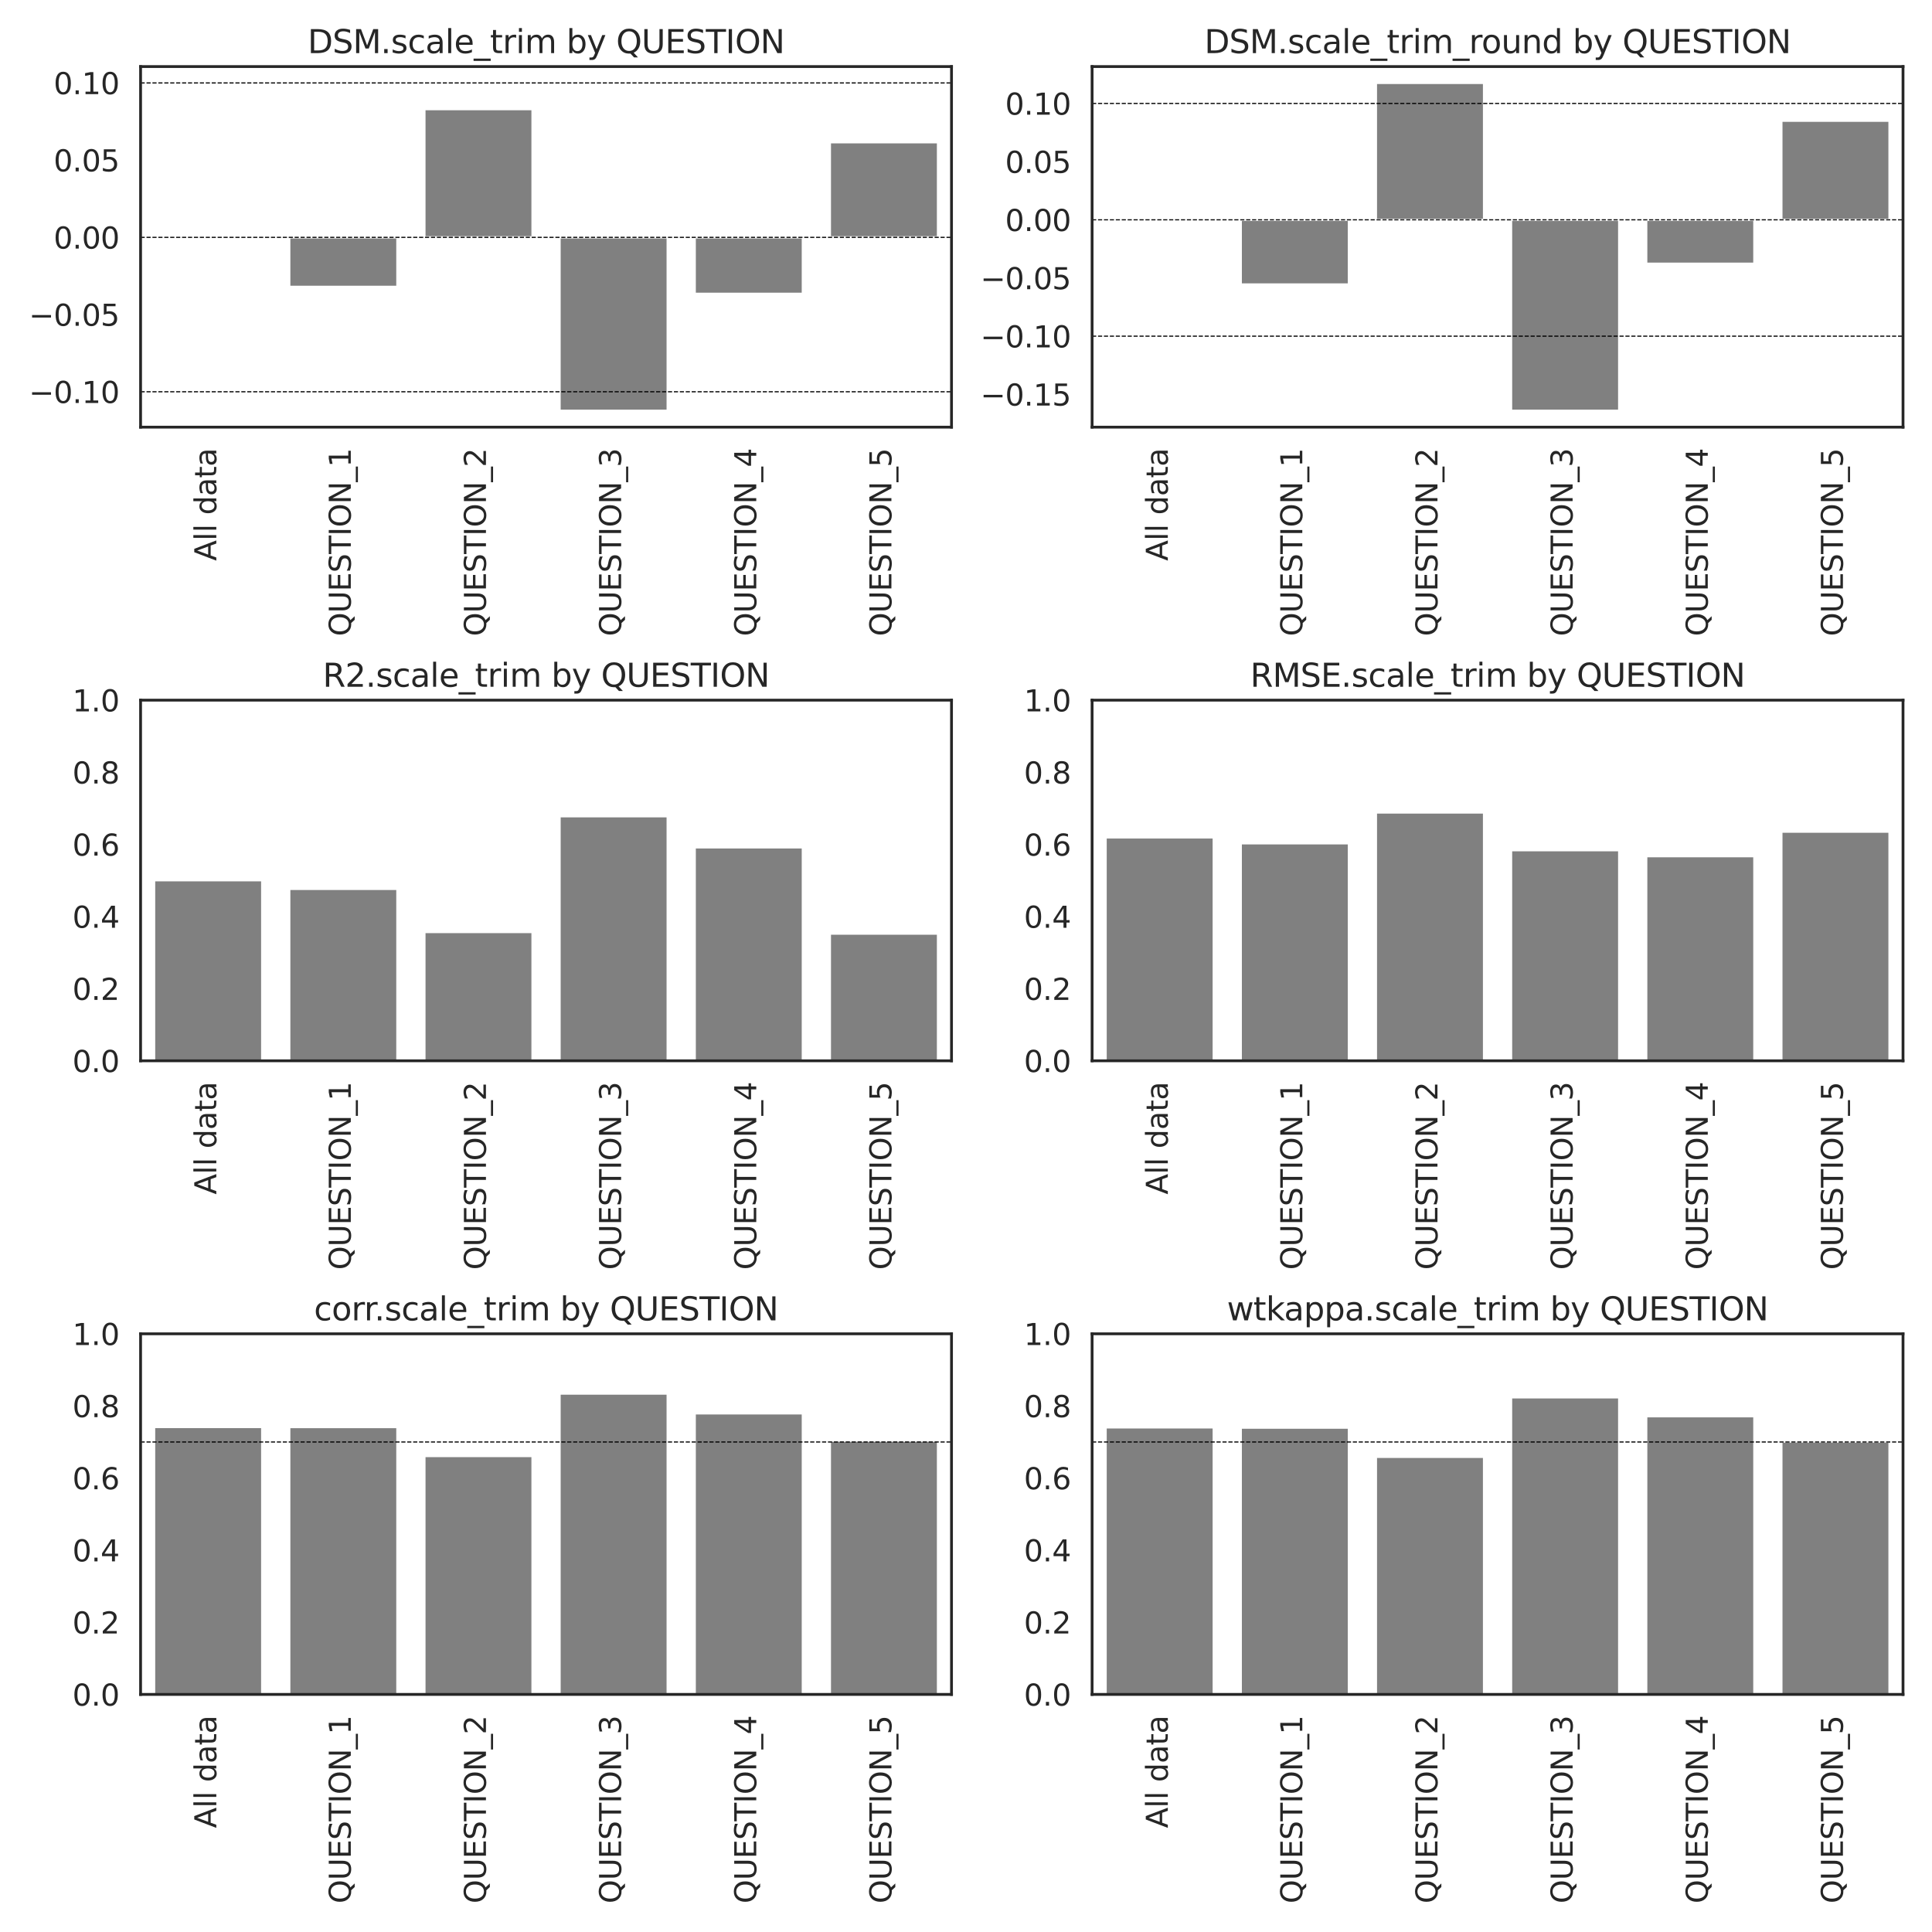 <?xml version="1.0" encoding="utf-8" standalone="no"?>
<!DOCTYPE svg PUBLIC "-//W3C//DTD SVG 1.1//EN"
  "http://www.w3.org/Graphics/SVG/1.1/DTD/svg11.dtd">
<svg xmlns:xlink="http://www.w3.org/1999/xlink" width="864pt" height="864pt" viewBox="0 0 864 864" xmlns="http://www.w3.org/2000/svg" version="1.1">
 <defs>
  <style type="text/css">*{stroke-linejoin: round; stroke-linecap: butt}</style>
 </defs>
 <g id="figure_1">
  <g id="patch_1">
   <path d="M 0 864 
L 864 864 
L 864 0 
L 0 0 
z
" style="fill: #ffffff"/>
  </g>
  <g id="axes_1">
   <g id="patch_2">
    <path d="M 62.87 191.03 
L 425.52 191.03 
L 425.52 29.76 
L 62.87 29.76 
z
" style="fill: #ffffff"/>
   </g>
   <g id="matplotlib.axis_1">
    <g id="xtick_1">
     <g id="text_1">
      <!-- All data -->
      <g style="fill: #262626" transform="translate(96.733 250.822) rotate(-90) scale(0.132 -0.132)">
       <defs>
        <path id="DejaVuSans-41" d="M 2188 4044 
L 1331 1722 
L 3047 1722 
L 2188 4044 
z
M 1831 4666 
L 2547 4666 
L 4325 0 
L 3669 0 
L 3244 1197 
L 1141 1197 
L 716 0 
L 50 0 
L 1831 4666 
z
" transform="scale(0.016)"/>
        <path id="DejaVuSans-6c" d="M 603 4863 
L 1178 4863 
L 1178 0 
L 603 0 
L 603 4863 
z
" transform="scale(0.016)"/>
        <path id="DejaVuSans-20" transform="scale(0.016)"/>
        <path id="DejaVuSans-64" d="M 2906 2969 
L 2906 4863 
L 3481 4863 
L 3481 0 
L 2906 0 
L 2906 525 
Q 2725 213 2448 61 
Q 2172 -91 1784 -91 
Q 1150 -91 751 415 
Q 353 922 353 1747 
Q 353 2572 751 3078 
Q 1150 3584 1784 3584 
Q 2172 3584 2448 3432 
Q 2725 3281 2906 2969 
z
M 947 1747 
Q 947 1113 1208 752 
Q 1469 391 1925 391 
Q 2381 391 2643 752 
Q 2906 1113 2906 1747 
Q 2906 2381 2643 2742 
Q 2381 3103 1925 3103 
Q 1469 3103 1208 2742 
Q 947 2381 947 1747 
z
" transform="scale(0.016)"/>
        <path id="DejaVuSans-61" d="M 2194 1759 
Q 1497 1759 1228 1600 
Q 959 1441 959 1056 
Q 959 750 1161 570 
Q 1363 391 1709 391 
Q 2188 391 2477 730 
Q 2766 1069 2766 1631 
L 2766 1759 
L 2194 1759 
z
M 3341 1997 
L 3341 0 
L 2766 0 
L 2766 531 
Q 2569 213 2275 61 
Q 1981 -91 1556 -91 
Q 1019 -91 701 211 
Q 384 513 384 1019 
Q 384 1609 779 1909 
Q 1175 2209 1959 2209 
L 2766 2209 
L 2766 2266 
Q 2766 2663 2505 2880 
Q 2244 3097 1772 3097 
Q 1472 3097 1187 3025 
Q 903 2953 641 2809 
L 641 3341 
Q 956 3463 1253 3523 
Q 1550 3584 1831 3584 
Q 2591 3584 2966 3190 
Q 3341 2797 3341 1997 
z
" transform="scale(0.016)"/>
        <path id="DejaVuSans-74" d="M 1172 4494 
L 1172 3500 
L 2356 3500 
L 2356 3053 
L 1172 3053 
L 1172 1153 
Q 1172 725 1289 603 
Q 1406 481 1766 481 
L 2356 481 
L 2356 0 
L 1766 0 
Q 1100 0 847 248 
Q 594 497 594 1153 
L 594 3053 
L 172 3053 
L 172 3500 
L 594 3500 
L 594 4494 
L 1172 4494 
z
" transform="scale(0.016)"/>
       </defs>
       <use xlink:href="#DejaVuSans-41"/>
       <use xlink:href="#DejaVuSans-6c" x="68.408"/>
       <use xlink:href="#DejaVuSans-6c" x="96.191"/>
       <use xlink:href="#DejaVuSans-20" x="123.975"/>
       <use xlink:href="#DejaVuSans-64" x="155.762"/>
       <use xlink:href="#DejaVuSans-61" x="219.238"/>
       <use xlink:href="#DejaVuSans-74" x="280.518"/>
       <use xlink:href="#DejaVuSans-61" x="319.727"/>
      </g>
     </g>
    </g>
    <g id="xtick_2">
     <g id="text_2">
      <!-- QUESTION_1 -->
      <g style="fill: #262626" transform="translate(156.875 284.523) rotate(-90) scale(0.132 -0.132)">
       <defs>
        <path id="DejaVuSans-51" d="M 2522 4238 
Q 1834 4238 1429 3725 
Q 1025 3213 1025 2328 
Q 1025 1447 1429 934 
Q 1834 422 2522 422 
Q 3209 422 3611 934 
Q 4013 1447 4013 2328 
Q 4013 3213 3611 3725 
Q 3209 4238 2522 4238 
z
M 3406 84 
L 4238 -825 
L 3475 -825 
L 2784 -78 
Q 2681 -84 2626 -87 
Q 2572 -91 2522 -91 
Q 1538 -91 948 567 
Q 359 1225 359 2328 
Q 359 3434 948 4092 
Q 1538 4750 2522 4750 
Q 3503 4750 4090 4092 
Q 4678 3434 4678 2328 
Q 4678 1516 4351 937 
Q 4025 359 3406 84 
z
" transform="scale(0.016)"/>
        <path id="DejaVuSans-55" d="M 556 4666 
L 1191 4666 
L 1191 1831 
Q 1191 1081 1462 751 
Q 1734 422 2344 422 
Q 2950 422 3222 751 
Q 3494 1081 3494 1831 
L 3494 4666 
L 4128 4666 
L 4128 1753 
Q 4128 841 3676 375 
Q 3225 -91 2344 -91 
Q 1459 -91 1007 375 
Q 556 841 556 1753 
L 556 4666 
z
" transform="scale(0.016)"/>
        <path id="DejaVuSans-45" d="M 628 4666 
L 3578 4666 
L 3578 4134 
L 1259 4134 
L 1259 2753 
L 3481 2753 
L 3481 2222 
L 1259 2222 
L 1259 531 
L 3634 531 
L 3634 0 
L 628 0 
L 628 4666 
z
" transform="scale(0.016)"/>
        <path id="DejaVuSans-53" d="M 3425 4513 
L 3425 3897 
Q 3066 4069 2747 4153 
Q 2428 4238 2131 4238 
Q 1616 4238 1336 4038 
Q 1056 3838 1056 3469 
Q 1056 3159 1242 3001 
Q 1428 2844 1947 2747 
L 2328 2669 
Q 3034 2534 3370 2195 
Q 3706 1856 3706 1288 
Q 3706 609 3251 259 
Q 2797 -91 1919 -91 
Q 1588 -91 1214 -16 
Q 841 59 441 206 
L 441 856 
Q 825 641 1194 531 
Q 1563 422 1919 422 
Q 2459 422 2753 634 
Q 3047 847 3047 1241 
Q 3047 1584 2836 1778 
Q 2625 1972 2144 2069 
L 1759 2144 
Q 1053 2284 737 2584 
Q 422 2884 422 3419 
Q 422 4038 858 4394 
Q 1294 4750 2059 4750 
Q 2388 4750 2728 4690 
Q 3069 4631 3425 4513 
z
" transform="scale(0.016)"/>
        <path id="DejaVuSans-54" d="M -19 4666 
L 3928 4666 
L 3928 4134 
L 2272 4134 
L 2272 0 
L 1638 0 
L 1638 4134 
L -19 4134 
L -19 4666 
z
" transform="scale(0.016)"/>
        <path id="DejaVuSans-49" d="M 628 4666 
L 1259 4666 
L 1259 0 
L 628 0 
L 628 4666 
z
" transform="scale(0.016)"/>
        <path id="DejaVuSans-4f" d="M 2522 4238 
Q 1834 4238 1429 3725 
Q 1025 3213 1025 2328 
Q 1025 1447 1429 934 
Q 1834 422 2522 422 
Q 3209 422 3611 934 
Q 4013 1447 4013 2328 
Q 4013 3213 3611 3725 
Q 3209 4238 2522 4238 
z
M 2522 4750 
Q 3503 4750 4090 4092 
Q 4678 3434 4678 2328 
Q 4678 1225 4090 567 
Q 3503 -91 2522 -91 
Q 1538 -91 948 565 
Q 359 1222 359 2328 
Q 359 3434 948 4092 
Q 1538 4750 2522 4750 
z
" transform="scale(0.016)"/>
        <path id="DejaVuSans-4e" d="M 628 4666 
L 1478 4666 
L 3547 763 
L 3547 4666 
L 4159 4666 
L 4159 0 
L 3309 0 
L 1241 3903 
L 1241 0 
L 628 0 
L 628 4666 
z
" transform="scale(0.016)"/>
        <path id="DejaVuSans-5f" d="M 3263 -1063 
L 3263 -1509 
L -63 -1509 
L -63 -1063 
L 3263 -1063 
z
" transform="scale(0.016)"/>
        <path id="DejaVuSans-31" d="M 794 531 
L 1825 531 
L 1825 4091 
L 703 3866 
L 703 4441 
L 1819 4666 
L 2450 4666 
L 2450 531 
L 3481 531 
L 3481 0 
L 794 0 
L 794 531 
z
" transform="scale(0.016)"/>
       </defs>
       <use xlink:href="#DejaVuSans-51"/>
       <use xlink:href="#DejaVuSans-55" x="78.711"/>
       <use xlink:href="#DejaVuSans-45" x="151.904"/>
       <use xlink:href="#DejaVuSans-53" x="215.088"/>
       <use xlink:href="#DejaVuSans-54" x="278.564"/>
       <use xlink:href="#DejaVuSans-49" x="339.648"/>
       <use xlink:href="#DejaVuSans-4f" x="369.141"/>
       <use xlink:href="#DejaVuSans-4e" x="447.852"/>
       <use xlink:href="#DejaVuSans-5f" x="522.656"/>
       <use xlink:href="#DejaVuSans-31" x="572.656"/>
      </g>
     </g>
    </g>
    <g id="xtick_3">
     <g id="text_3">
      <!-- QUESTION_2 -->
      <g style="fill: #262626" transform="translate(217.316 284.523) rotate(-90) scale(0.132 -0.132)">
       <defs>
        <path id="DejaVuSans-32" d="M 1228 531 
L 3431 531 
L 3431 0 
L 469 0 
L 469 531 
Q 828 903 1448 1529 
Q 2069 2156 2228 2338 
Q 2531 2678 2651 2914 
Q 2772 3150 2772 3378 
Q 2772 3750 2511 3984 
Q 2250 4219 1831 4219 
Q 1534 4219 1204 4116 
Q 875 4013 500 3803 
L 500 4441 
Q 881 4594 1212 4672 
Q 1544 4750 1819 4750 
Q 2544 4750 2975 4387 
Q 3406 4025 3406 3419 
Q 3406 3131 3298 2873 
Q 3191 2616 2906 2266 
Q 2828 2175 2409 1742 
Q 1991 1309 1228 531 
z
" transform="scale(0.016)"/>
       </defs>
       <use xlink:href="#DejaVuSans-51"/>
       <use xlink:href="#DejaVuSans-55" x="78.711"/>
       <use xlink:href="#DejaVuSans-45" x="151.904"/>
       <use xlink:href="#DejaVuSans-53" x="215.088"/>
       <use xlink:href="#DejaVuSans-54" x="278.564"/>
       <use xlink:href="#DejaVuSans-49" x="339.648"/>
       <use xlink:href="#DejaVuSans-4f" x="369.141"/>
       <use xlink:href="#DejaVuSans-4e" x="447.852"/>
       <use xlink:href="#DejaVuSans-5f" x="522.656"/>
       <use xlink:href="#DejaVuSans-32" x="572.656"/>
      </g>
     </g>
    </g>
    <g id="xtick_4">
     <g id="text_4">
      <!-- QUESTION_3 -->
      <g style="fill: #262626" transform="translate(277.758 284.523) rotate(-90) scale(0.132 -0.132)">
       <defs>
        <path id="DejaVuSans-33" d="M 2597 2516 
Q 3050 2419 3304 2112 
Q 3559 1806 3559 1356 
Q 3559 666 3084 287 
Q 2609 -91 1734 -91 
Q 1441 -91 1130 -33 
Q 819 25 488 141 
L 488 750 
Q 750 597 1062 519 
Q 1375 441 1716 441 
Q 2309 441 2620 675 
Q 2931 909 2931 1356 
Q 2931 1769 2642 2001 
Q 2353 2234 1838 2234 
L 1294 2234 
L 1294 2753 
L 1863 2753 
Q 2328 2753 2575 2939 
Q 2822 3125 2822 3475 
Q 2822 3834 2567 4026 
Q 2313 4219 1838 4219 
Q 1578 4219 1281 4162 
Q 984 4106 628 3988 
L 628 4550 
Q 988 4650 1302 4700 
Q 1616 4750 1894 4750 
Q 2613 4750 3031 4423 
Q 3450 4097 3450 3541 
Q 3450 3153 3228 2886 
Q 3006 2619 2597 2516 
z
" transform="scale(0.016)"/>
       </defs>
       <use xlink:href="#DejaVuSans-51"/>
       <use xlink:href="#DejaVuSans-55" x="78.711"/>
       <use xlink:href="#DejaVuSans-45" x="151.904"/>
       <use xlink:href="#DejaVuSans-53" x="215.088"/>
       <use xlink:href="#DejaVuSans-54" x="278.564"/>
       <use xlink:href="#DejaVuSans-49" x="339.648"/>
       <use xlink:href="#DejaVuSans-4f" x="369.141"/>
       <use xlink:href="#DejaVuSans-4e" x="447.852"/>
       <use xlink:href="#DejaVuSans-5f" x="522.656"/>
       <use xlink:href="#DejaVuSans-33" x="572.656"/>
      </g>
     </g>
    </g>
    <g id="xtick_5">
     <g id="text_5">
      <!-- QUESTION_4 -->
      <g style="fill: #262626" transform="translate(338.2 284.523) rotate(-90) scale(0.132 -0.132)">
       <defs>
        <path id="DejaVuSans-34" d="M 2419 4116 
L 825 1625 
L 2419 1625 
L 2419 4116 
z
M 2253 4666 
L 3047 4666 
L 3047 1625 
L 3713 1625 
L 3713 1100 
L 3047 1100 
L 3047 0 
L 2419 0 
L 2419 1100 
L 313 1100 
L 313 1709 
L 2253 4666 
z
" transform="scale(0.016)"/>
       </defs>
       <use xlink:href="#DejaVuSans-51"/>
       <use xlink:href="#DejaVuSans-55" x="78.711"/>
       <use xlink:href="#DejaVuSans-45" x="151.904"/>
       <use xlink:href="#DejaVuSans-53" x="215.088"/>
       <use xlink:href="#DejaVuSans-54" x="278.564"/>
       <use xlink:href="#DejaVuSans-49" x="339.648"/>
       <use xlink:href="#DejaVuSans-4f" x="369.141"/>
       <use xlink:href="#DejaVuSans-4e" x="447.852"/>
       <use xlink:href="#DejaVuSans-5f" x="522.656"/>
       <use xlink:href="#DejaVuSans-34" x="572.656"/>
      </g>
     </g>
    </g>
    <g id="xtick_6">
     <g id="text_6">
      <!-- QUESTION_5 -->
      <g style="fill: #262626" transform="translate(398.641 284.523) rotate(-90) scale(0.132 -0.132)">
       <defs>
        <path id="DejaVuSans-35" d="M 691 4666 
L 3169 4666 
L 3169 4134 
L 1269 4134 
L 1269 2991 
Q 1406 3038 1543 3061 
Q 1681 3084 1819 3084 
Q 2600 3084 3056 2656 
Q 3513 2228 3513 1497 
Q 3513 744 3044 326 
Q 2575 -91 1722 -91 
Q 1428 -91 1123 -41 
Q 819 9 494 109 
L 494 744 
Q 775 591 1075 516 
Q 1375 441 1709 441 
Q 2250 441 2565 725 
Q 2881 1009 2881 1497 
Q 2881 1984 2565 2268 
Q 2250 2553 1709 2553 
Q 1456 2553 1204 2497 
Q 953 2441 691 2322 
L 691 4666 
z
" transform="scale(0.016)"/>
       </defs>
       <use xlink:href="#DejaVuSans-51"/>
       <use xlink:href="#DejaVuSans-55" x="78.711"/>
       <use xlink:href="#DejaVuSans-45" x="151.904"/>
       <use xlink:href="#DejaVuSans-53" x="215.088"/>
       <use xlink:href="#DejaVuSans-54" x="278.564"/>
       <use xlink:href="#DejaVuSans-49" x="339.648"/>
       <use xlink:href="#DejaVuSans-4f" x="369.141"/>
       <use xlink:href="#DejaVuSans-4e" x="447.852"/>
       <use xlink:href="#DejaVuSans-5f" x="522.656"/>
       <use xlink:href="#DejaVuSans-35" x="572.656"/>
      </g>
     </g>
    </g>
   </g>
   <g id="matplotlib.axis_2">
    <g id="ytick_1">
     <g id="text_7">
      <!-- −0.10 -->
      <g style="fill: #262626" transform="translate(12.918 180.213) scale(0.132 -0.132)">
       <defs>
        <path id="DejaVuSans-2212" d="M 678 2272 
L 4684 2272 
L 4684 1741 
L 678 1741 
L 678 2272 
z
" transform="scale(0.016)"/>
        <path id="DejaVuSans-30" d="M 2034 4250 
Q 1547 4250 1301 3770 
Q 1056 3291 1056 2328 
Q 1056 1369 1301 889 
Q 1547 409 2034 409 
Q 2525 409 2770 889 
Q 3016 1369 3016 2328 
Q 3016 3291 2770 3770 
Q 2525 4250 2034 4250 
z
M 2034 4750 
Q 2819 4750 3233 4129 
Q 3647 3509 3647 2328 
Q 3647 1150 3233 529 
Q 2819 -91 2034 -91 
Q 1250 -91 836 529 
Q 422 1150 422 2328 
Q 422 3509 836 4129 
Q 1250 4750 2034 4750 
z
" transform="scale(0.016)"/>
        <path id="DejaVuSans-2e" d="M 684 794 
L 1344 794 
L 1344 0 
L 684 0 
L 684 794 
z
" transform="scale(0.016)"/>
       </defs>
       <use xlink:href="#DejaVuSans-2212"/>
       <use xlink:href="#DejaVuSans-30" x="83.789"/>
       <use xlink:href="#DejaVuSans-2e" x="147.412"/>
       <use xlink:href="#DejaVuSans-31" x="179.199"/>
       <use xlink:href="#DejaVuSans-30" x="242.822"/>
      </g>
     </g>
    </g>
    <g id="ytick_2">
     <g id="text_8">
      <!-- −0.05 -->
      <g style="fill: #262626" transform="translate(12.918 145.686) scale(0.132 -0.132)">
       <use xlink:href="#DejaVuSans-2212"/>
       <use xlink:href="#DejaVuSans-30" x="83.789"/>
       <use xlink:href="#DejaVuSans-2e" x="147.412"/>
       <use xlink:href="#DejaVuSans-30" x="179.199"/>
       <use xlink:href="#DejaVuSans-35" x="242.822"/>
      </g>
     </g>
    </g>
    <g id="ytick_3">
     <g id="text_9">
      <!-- 0.00 -->
      <g style="fill: #262626" transform="translate(23.979 111.159) scale(0.132 -0.132)">
       <use xlink:href="#DejaVuSans-30"/>
       <use xlink:href="#DejaVuSans-2e" x="63.623"/>
       <use xlink:href="#DejaVuSans-30" x="95.41"/>
       <use xlink:href="#DejaVuSans-30" x="159.033"/>
      </g>
     </g>
    </g>
    <g id="ytick_4">
     <g id="text_10">
      <!-- 0.05 -->
      <g style="fill: #262626" transform="translate(23.979 76.632) scale(0.132 -0.132)">
       <use xlink:href="#DejaVuSans-30"/>
       <use xlink:href="#DejaVuSans-2e" x="63.623"/>
       <use xlink:href="#DejaVuSans-30" x="95.41"/>
       <use xlink:href="#DejaVuSans-35" x="159.033"/>
      </g>
     </g>
    </g>
    <g id="ytick_5">
     <g id="text_11">
      <!-- 0.10 -->
      <g style="fill: #262626" transform="translate(23.979 42.105) scale(0.132 -0.132)">
       <use xlink:href="#DejaVuSans-30"/>
       <use xlink:href="#DejaVuSans-2e" x="63.623"/>
       <use xlink:href="#DejaVuSans-31" x="95.41"/>
       <use xlink:href="#DejaVuSans-30" x="159.033"/>
      </g>
     </g>
    </g>
   </g>
   <g id="patch_3">
    <path d="M 68.914 106.144 
L 117.267 106.144 
L 117.267 106.144 
L 68.914 106.144 
z
" clip-path="url(#p72ac67bd52)" style="fill: #808080; stroke: #ffffff; stroke-linejoin: miter"/>
   </g>
   <g id="patch_4">
    <path d="M 129.356 106.144 
L 177.709 106.144 
L 177.709 128.29 
L 129.356 128.29 
z
" clip-path="url(#p72ac67bd52)" style="fill: #808080; stroke: #ffffff; stroke-linejoin: miter"/>
   </g>
   <g id="patch_5">
    <path d="M 189.798 106.144 
L 238.151 106.144 
L 238.151 48.818 
L 189.798 48.818 
z
" clip-path="url(#p72ac67bd52)" style="fill: #808080; stroke: #ffffff; stroke-linejoin: miter"/>
   </g>
   <g id="patch_6">
    <path d="M 250.239 106.144 
L 298.592 106.144 
L 298.592 183.7 
L 250.239 183.7 
z
" clip-path="url(#p72ac67bd52)" style="fill: #808080; stroke: #ffffff; stroke-linejoin: miter"/>
   </g>
   <g id="patch_7">
    <path d="M 310.681 106.144 
L 359.034 106.144 
L 359.034 131.388 
L 310.681 131.388 
z
" clip-path="url(#p72ac67bd52)" style="fill: #808080; stroke: #ffffff; stroke-linejoin: miter"/>
   </g>
   <g id="patch_8">
    <path d="M 371.123 106.144 
L 419.476 106.144 
L 419.476 63.623 
L 371.123 63.623 
z
" clip-path="url(#p72ac67bd52)" style="fill: #808080; stroke: #ffffff; stroke-linejoin: miter"/>
   </g>
   <g id="line2d_1">
    <path d="M 62.87 37.09 
L 425.52 37.09 
" clip-path="url(#p72ac67bd52)" style="fill: none; stroke-dasharray: 1.85,0.8; stroke-dashoffset: 0; stroke: #000000; stroke-width: 0.5"/>
   </g>
   <g id="line2d_2">
    <path d="M 62.87 175.198 
L 425.52 175.198 
" clip-path="url(#p72ac67bd52)" style="fill: none; stroke-dasharray: 1.85,0.8; stroke-dashoffset: 0; stroke: #000000; stroke-width: 0.5"/>
   </g>
   <g id="line2d_3">
    <path clip-path="url(#p72ac67bd52)" style="fill: none; stroke: #424242; stroke-width: 2.7; stroke-linecap: round"/>
   </g>
   <g id="line2d_4">
    <path clip-path="url(#p72ac67bd52)" style="fill: none; stroke: #424242; stroke-width: 2.7; stroke-linecap: round"/>
   </g>
   <g id="line2d_5">
    <path clip-path="url(#p72ac67bd52)" style="fill: none; stroke: #424242; stroke-width: 2.7; stroke-linecap: round"/>
   </g>
   <g id="line2d_6">
    <path clip-path="url(#p72ac67bd52)" style="fill: none; stroke: #424242; stroke-width: 2.7; stroke-linecap: round"/>
   </g>
   <g id="line2d_7">
    <path clip-path="url(#p72ac67bd52)" style="fill: none; stroke: #424242; stroke-width: 2.7; stroke-linecap: round"/>
   </g>
   <g id="line2d_8">
    <path clip-path="url(#p72ac67bd52)" style="fill: none; stroke: #424242; stroke-width: 2.7; stroke-linecap: round"/>
   </g>
   <g id="line2d_9">
    <path d="M 62.87 106.144 
L 425.52 106.144 
" clip-path="url(#p72ac67bd52)" style="fill: none; stroke-dasharray: 1.85,0.8; stroke-dashoffset: 0; stroke: #000000; stroke-width: 0.5"/>
   </g>
   <g id="patch_9">
    <path d="M 62.87 191.03 
L 62.87 29.76 
" style="fill: none; stroke: #262626; stroke-width: 1.25; stroke-linejoin: miter; stroke-linecap: square"/>
   </g>
   <g id="patch_10">
    <path d="M 425.52 191.03 
L 425.52 29.76 
" style="fill: none; stroke: #262626; stroke-width: 1.25; stroke-linejoin: miter; stroke-linecap: square"/>
   </g>
   <g id="patch_11">
    <path d="M 62.87 191.03 
L 425.52 191.03 
" style="fill: none; stroke: #262626; stroke-width: 1.25; stroke-linejoin: miter; stroke-linecap: square"/>
   </g>
   <g id="patch_12">
    <path d="M 62.87 29.76 
L 425.52 29.76 
" style="fill: none; stroke: #262626; stroke-width: 1.25; stroke-linejoin: miter; stroke-linecap: square"/>
   </g>
   <g id="text_12">
    <!-- DSM.scale_trim by QUESTION -->
    <g style="fill: #262626" transform="translate(137.589 23.76) scale(0.144 -0.144)">
     <defs>
      <path id="DejaVuSans-44" d="M 1259 4147 
L 1259 519 
L 2022 519 
Q 2988 519 3436 956 
Q 3884 1394 3884 2338 
Q 3884 3275 3436 3711 
Q 2988 4147 2022 4147 
L 1259 4147 
z
M 628 4666 
L 1925 4666 
Q 3281 4666 3915 4102 
Q 4550 3538 4550 2338 
Q 4550 1131 3912 565 
Q 3275 0 1925 0 
L 628 0 
L 628 4666 
z
" transform="scale(0.016)"/>
      <path id="DejaVuSans-4d" d="M 628 4666 
L 1569 4666 
L 2759 1491 
L 3956 4666 
L 4897 4666 
L 4897 0 
L 4281 0 
L 4281 4097 
L 3078 897 
L 2444 897 
L 1241 4097 
L 1241 0 
L 628 0 
L 628 4666 
z
" transform="scale(0.016)"/>
      <path id="DejaVuSans-73" d="M 2834 3397 
L 2834 2853 
Q 2591 2978 2328 3040 
Q 2066 3103 1784 3103 
Q 1356 3103 1142 2972 
Q 928 2841 928 2578 
Q 928 2378 1081 2264 
Q 1234 2150 1697 2047 
L 1894 2003 
Q 2506 1872 2764 1633 
Q 3022 1394 3022 966 
Q 3022 478 2636 193 
Q 2250 -91 1575 -91 
Q 1294 -91 989 -36 
Q 684 19 347 128 
L 347 722 
Q 666 556 975 473 
Q 1284 391 1588 391 
Q 1994 391 2212 530 
Q 2431 669 2431 922 
Q 2431 1156 2273 1281 
Q 2116 1406 1581 1522 
L 1381 1569 
Q 847 1681 609 1914 
Q 372 2147 372 2553 
Q 372 3047 722 3315 
Q 1072 3584 1716 3584 
Q 2034 3584 2315 3537 
Q 2597 3491 2834 3397 
z
" transform="scale(0.016)"/>
      <path id="DejaVuSans-63" d="M 3122 3366 
L 3122 2828 
Q 2878 2963 2633 3030 
Q 2388 3097 2138 3097 
Q 1578 3097 1268 2742 
Q 959 2388 959 1747 
Q 959 1106 1268 751 
Q 1578 397 2138 397 
Q 2388 397 2633 464 
Q 2878 531 3122 666 
L 3122 134 
Q 2881 22 2623 -34 
Q 2366 -91 2075 -91 
Q 1284 -91 818 406 
Q 353 903 353 1747 
Q 353 2603 823 3093 
Q 1294 3584 2113 3584 
Q 2378 3584 2631 3529 
Q 2884 3475 3122 3366 
z
" transform="scale(0.016)"/>
      <path id="DejaVuSans-65" d="M 3597 1894 
L 3597 1613 
L 953 1613 
Q 991 1019 1311 708 
Q 1631 397 2203 397 
Q 2534 397 2845 478 
Q 3156 559 3463 722 
L 3463 178 
Q 3153 47 2828 -22 
Q 2503 -91 2169 -91 
Q 1331 -91 842 396 
Q 353 884 353 1716 
Q 353 2575 817 3079 
Q 1281 3584 2069 3584 
Q 2775 3584 3186 3129 
Q 3597 2675 3597 1894 
z
M 3022 2063 
Q 3016 2534 2758 2815 
Q 2500 3097 2075 3097 
Q 1594 3097 1305 2825 
Q 1016 2553 972 2059 
L 3022 2063 
z
" transform="scale(0.016)"/>
      <path id="DejaVuSans-72" d="M 2631 2963 
Q 2534 3019 2420 3045 
Q 2306 3072 2169 3072 
Q 1681 3072 1420 2755 
Q 1159 2438 1159 1844 
L 1159 0 
L 581 0 
L 581 3500 
L 1159 3500 
L 1159 2956 
Q 1341 3275 1631 3429 
Q 1922 3584 2338 3584 
Q 2397 3584 2469 3576 
Q 2541 3569 2628 3553 
L 2631 2963 
z
" transform="scale(0.016)"/>
      <path id="DejaVuSans-69" d="M 603 3500 
L 1178 3500 
L 1178 0 
L 603 0 
L 603 3500 
z
M 603 4863 
L 1178 4863 
L 1178 4134 
L 603 4134 
L 603 4863 
z
" transform="scale(0.016)"/>
      <path id="DejaVuSans-6d" d="M 3328 2828 
Q 3544 3216 3844 3400 
Q 4144 3584 4550 3584 
Q 5097 3584 5394 3201 
Q 5691 2819 5691 2113 
L 5691 0 
L 5113 0 
L 5113 2094 
Q 5113 2597 4934 2840 
Q 4756 3084 4391 3084 
Q 3944 3084 3684 2787 
Q 3425 2491 3425 1978 
L 3425 0 
L 2847 0 
L 2847 2094 
Q 2847 2600 2669 2842 
Q 2491 3084 2119 3084 
Q 1678 3084 1418 2786 
Q 1159 2488 1159 1978 
L 1159 0 
L 581 0 
L 581 3500 
L 1159 3500 
L 1159 2956 
Q 1356 3278 1631 3431 
Q 1906 3584 2284 3584 
Q 2666 3584 2933 3390 
Q 3200 3197 3328 2828 
z
" transform="scale(0.016)"/>
      <path id="DejaVuSans-62" d="M 3116 1747 
Q 3116 2381 2855 2742 
Q 2594 3103 2138 3103 
Q 1681 3103 1420 2742 
Q 1159 2381 1159 1747 
Q 1159 1113 1420 752 
Q 1681 391 2138 391 
Q 2594 391 2855 752 
Q 3116 1113 3116 1747 
z
M 1159 2969 
Q 1341 3281 1617 3432 
Q 1894 3584 2278 3584 
Q 2916 3584 3314 3078 
Q 3713 2572 3713 1747 
Q 3713 922 3314 415 
Q 2916 -91 2278 -91 
Q 1894 -91 1617 61 
Q 1341 213 1159 525 
L 1159 0 
L 581 0 
L 581 4863 
L 1159 4863 
L 1159 2969 
z
" transform="scale(0.016)"/>
      <path id="DejaVuSans-79" d="M 2059 -325 
Q 1816 -950 1584 -1140 
Q 1353 -1331 966 -1331 
L 506 -1331 
L 506 -850 
L 844 -850 
Q 1081 -850 1212 -737 
Q 1344 -625 1503 -206 
L 1606 56 
L 191 3500 
L 800 3500 
L 1894 763 
L 2988 3500 
L 3597 3500 
L 2059 -325 
z
" transform="scale(0.016)"/>
     </defs>
     <use xlink:href="#DejaVuSans-44"/>
     <use xlink:href="#DejaVuSans-53" x="77.002"/>
     <use xlink:href="#DejaVuSans-4d" x="140.479"/>
     <use xlink:href="#DejaVuSans-2e" x="226.758"/>
     <use xlink:href="#DejaVuSans-73" x="258.545"/>
     <use xlink:href="#DejaVuSans-63" x="310.645"/>
     <use xlink:href="#DejaVuSans-61" x="365.625"/>
     <use xlink:href="#DejaVuSans-6c" x="426.904"/>
     <use xlink:href="#DejaVuSans-65" x="454.688"/>
     <use xlink:href="#DejaVuSans-5f" x="516.211"/>
     <use xlink:href="#DejaVuSans-74" x="566.211"/>
     <use xlink:href="#DejaVuSans-72" x="605.42"/>
     <use xlink:href="#DejaVuSans-69" x="646.533"/>
     <use xlink:href="#DejaVuSans-6d" x="674.316"/>
     <use xlink:href="#DejaVuSans-20" x="771.729"/>
     <use xlink:href="#DejaVuSans-62" x="803.516"/>
     <use xlink:href="#DejaVuSans-79" x="866.992"/>
     <use xlink:href="#DejaVuSans-20" x="926.172"/>
     <use xlink:href="#DejaVuSans-51" x="957.959"/>
     <use xlink:href="#DejaVuSans-55" x="1036.67"/>
     <use xlink:href="#DejaVuSans-45" x="1109.863"/>
     <use xlink:href="#DejaVuSans-53" x="1173.047"/>
     <use xlink:href="#DejaVuSans-54" x="1236.523"/>
     <use xlink:href="#DejaVuSans-49" x="1297.607"/>
     <use xlink:href="#DejaVuSans-4f" x="1327.1"/>
     <use xlink:href="#DejaVuSans-4e" x="1405.811"/>
    </g>
   </g>
  </g>
  <g id="axes_2">
   <g id="patch_13">
    <path d="M 488.39 191.03 
L 851.04 191.03 
L 851.04 29.76 
L 488.39 29.76 
z
" style="fill: #ffffff"/>
   </g>
   <g id="matplotlib.axis_3">
    <g id="xtick_7">
     <g id="text_13">
      <!-- All data -->
      <g style="fill: #262626" transform="translate(522.253 250.822) rotate(-90) scale(0.132 -0.132)">
       <use xlink:href="#DejaVuSans-41"/>
       <use xlink:href="#DejaVuSans-6c" x="68.408"/>
       <use xlink:href="#DejaVuSans-6c" x="96.191"/>
       <use xlink:href="#DejaVuSans-20" x="123.975"/>
       <use xlink:href="#DejaVuSans-64" x="155.762"/>
       <use xlink:href="#DejaVuSans-61" x="219.238"/>
       <use xlink:href="#DejaVuSans-74" x="280.518"/>
       <use xlink:href="#DejaVuSans-61" x="319.727"/>
      </g>
     </g>
    </g>
    <g id="xtick_8">
     <g id="text_14">
      <!-- QUESTION_1 -->
      <g style="fill: #262626" transform="translate(582.395 284.523) rotate(-90) scale(0.132 -0.132)">
       <use xlink:href="#DejaVuSans-51"/>
       <use xlink:href="#DejaVuSans-55" x="78.711"/>
       <use xlink:href="#DejaVuSans-45" x="151.904"/>
       <use xlink:href="#DejaVuSans-53" x="215.088"/>
       <use xlink:href="#DejaVuSans-54" x="278.564"/>
       <use xlink:href="#DejaVuSans-49" x="339.648"/>
       <use xlink:href="#DejaVuSans-4f" x="369.141"/>
       <use xlink:href="#DejaVuSans-4e" x="447.852"/>
       <use xlink:href="#DejaVuSans-5f" x="522.656"/>
       <use xlink:href="#DejaVuSans-31" x="572.656"/>
      </g>
     </g>
    </g>
    <g id="xtick_9">
     <g id="text_15">
      <!-- QUESTION_2 -->
      <g style="fill: #262626" transform="translate(642.836 284.523) rotate(-90) scale(0.132 -0.132)">
       <use xlink:href="#DejaVuSans-51"/>
       <use xlink:href="#DejaVuSans-55" x="78.711"/>
       <use xlink:href="#DejaVuSans-45" x="151.904"/>
       <use xlink:href="#DejaVuSans-53" x="215.088"/>
       <use xlink:href="#DejaVuSans-54" x="278.564"/>
       <use xlink:href="#DejaVuSans-49" x="339.648"/>
       <use xlink:href="#DejaVuSans-4f" x="369.141"/>
       <use xlink:href="#DejaVuSans-4e" x="447.852"/>
       <use xlink:href="#DejaVuSans-5f" x="522.656"/>
       <use xlink:href="#DejaVuSans-32" x="572.656"/>
      </g>
     </g>
    </g>
    <g id="xtick_10">
     <g id="text_16">
      <!-- QUESTION_3 -->
      <g style="fill: #262626" transform="translate(703.278 284.523) rotate(-90) scale(0.132 -0.132)">
       <use xlink:href="#DejaVuSans-51"/>
       <use xlink:href="#DejaVuSans-55" x="78.711"/>
       <use xlink:href="#DejaVuSans-45" x="151.904"/>
       <use xlink:href="#DejaVuSans-53" x="215.088"/>
       <use xlink:href="#DejaVuSans-54" x="278.564"/>
       <use xlink:href="#DejaVuSans-49" x="339.648"/>
       <use xlink:href="#DejaVuSans-4f" x="369.141"/>
       <use xlink:href="#DejaVuSans-4e" x="447.852"/>
       <use xlink:href="#DejaVuSans-5f" x="522.656"/>
       <use xlink:href="#DejaVuSans-33" x="572.656"/>
      </g>
     </g>
    </g>
    <g id="xtick_11">
     <g id="text_17">
      <!-- QUESTION_4 -->
      <g style="fill: #262626" transform="translate(763.72 284.523) rotate(-90) scale(0.132 -0.132)">
       <use xlink:href="#DejaVuSans-51"/>
       <use xlink:href="#DejaVuSans-55" x="78.711"/>
       <use xlink:href="#DejaVuSans-45" x="151.904"/>
       <use xlink:href="#DejaVuSans-53" x="215.088"/>
       <use xlink:href="#DejaVuSans-54" x="278.564"/>
       <use xlink:href="#DejaVuSans-49" x="339.648"/>
       <use xlink:href="#DejaVuSans-4f" x="369.141"/>
       <use xlink:href="#DejaVuSans-4e" x="447.852"/>
       <use xlink:href="#DejaVuSans-5f" x="522.656"/>
       <use xlink:href="#DejaVuSans-34" x="572.656"/>
      </g>
     </g>
    </g>
    <g id="xtick_12">
     <g id="text_18">
      <!-- QUESTION_5 -->
      <g style="fill: #262626" transform="translate(824.161 284.523) rotate(-90) scale(0.132 -0.132)">
       <use xlink:href="#DejaVuSans-51"/>
       <use xlink:href="#DejaVuSans-55" x="78.711"/>
       <use xlink:href="#DejaVuSans-45" x="151.904"/>
       <use xlink:href="#DejaVuSans-53" x="215.088"/>
       <use xlink:href="#DejaVuSans-54" x="278.564"/>
       <use xlink:href="#DejaVuSans-49" x="339.648"/>
       <use xlink:href="#DejaVuSans-4f" x="369.141"/>
       <use xlink:href="#DejaVuSans-4e" x="447.852"/>
       <use xlink:href="#DejaVuSans-5f" x="522.656"/>
       <use xlink:href="#DejaVuSans-35" x="572.656"/>
      </g>
     </g>
    </g>
   </g>
   <g id="matplotlib.axis_4">
    <g id="ytick_6">
     <g id="text_19">
      <!-- −0.15 -->
      <g style="fill: #262626" transform="translate(438.438 181.374) scale(0.132 -0.132)">
       <use xlink:href="#DejaVuSans-2212"/>
       <use xlink:href="#DejaVuSans-30" x="83.789"/>
       <use xlink:href="#DejaVuSans-2e" x="147.412"/>
       <use xlink:href="#DejaVuSans-31" x="179.199"/>
       <use xlink:href="#DejaVuSans-35" x="242.822"/>
      </g>
     </g>
    </g>
    <g id="ytick_7">
     <g id="text_20">
      <!-- −0.10 -->
      <g style="fill: #262626" transform="translate(438.438 155.355) scale(0.132 -0.132)">
       <use xlink:href="#DejaVuSans-2212"/>
       <use xlink:href="#DejaVuSans-30" x="83.789"/>
       <use xlink:href="#DejaVuSans-2e" x="147.412"/>
       <use xlink:href="#DejaVuSans-31" x="179.199"/>
       <use xlink:href="#DejaVuSans-30" x="242.822"/>
      </g>
     </g>
    </g>
    <g id="ytick_8">
     <g id="text_21">
      <!-- −0.05 -->
      <g style="fill: #262626" transform="translate(438.438 129.336) scale(0.132 -0.132)">
       <use xlink:href="#DejaVuSans-2212"/>
       <use xlink:href="#DejaVuSans-30" x="83.789"/>
       <use xlink:href="#DejaVuSans-2e" x="147.412"/>
       <use xlink:href="#DejaVuSans-30" x="179.199"/>
       <use xlink:href="#DejaVuSans-35" x="242.822"/>
      </g>
     </g>
    </g>
    <g id="ytick_9">
     <g id="text_22">
      <!-- 0.00 -->
      <g style="fill: #262626" transform="translate(449.499 103.317) scale(0.132 -0.132)">
       <use xlink:href="#DejaVuSans-30"/>
       <use xlink:href="#DejaVuSans-2e" x="63.623"/>
       <use xlink:href="#DejaVuSans-30" x="95.41"/>
       <use xlink:href="#DejaVuSans-30" x="159.033"/>
      </g>
     </g>
    </g>
    <g id="ytick_10">
     <g id="text_23">
      <!-- 0.05 -->
      <g style="fill: #262626" transform="translate(449.499 77.298) scale(0.132 -0.132)">
       <use xlink:href="#DejaVuSans-30"/>
       <use xlink:href="#DejaVuSans-2e" x="63.623"/>
       <use xlink:href="#DejaVuSans-30" x="95.41"/>
       <use xlink:href="#DejaVuSans-35" x="159.033"/>
      </g>
     </g>
    </g>
    <g id="ytick_11">
     <g id="text_24">
      <!-- 0.10 -->
      <g style="fill: #262626" transform="translate(449.499 51.279) scale(0.132 -0.132)">
       <use xlink:href="#DejaVuSans-30"/>
       <use xlink:href="#DejaVuSans-2e" x="63.623"/>
       <use xlink:href="#DejaVuSans-31" x="95.41"/>
       <use xlink:href="#DejaVuSans-30" x="159.033"/>
      </g>
     </g>
    </g>
   </g>
   <g id="patch_14">
    <path d="M 494.434 98.302 
L 542.788 98.302 
L 542.788 98.302 
L 494.434 98.302 
z
" clip-path="url(#p132a155d66)" style="fill: #808080; stroke: #ffffff; stroke-linejoin: miter"/>
   </g>
   <g id="patch_15">
    <path d="M 554.876 98.302 
L 603.229 98.302 
L 603.229 127.217 
L 554.876 127.217 
z
" clip-path="url(#p132a155d66)" style="fill: #808080; stroke: #ffffff; stroke-linejoin: miter"/>
   </g>
   <g id="patch_16">
    <path d="M 615.317 98.302 
L 663.671 98.302 
L 663.671 37.09 
L 615.317 37.09 
z
" clip-path="url(#p132a155d66)" style="fill: #808080; stroke: #ffffff; stroke-linejoin: miter"/>
   </g>
   <g id="patch_17">
    <path d="M 675.759 98.302 
L 724.112 98.302 
L 724.112 183.7 
L 675.759 183.7 
z
" clip-path="url(#p132a155d66)" style="fill: #808080; stroke: #ffffff; stroke-linejoin: miter"/>
   </g>
   <g id="patch_18">
    <path d="M 736.201 98.302 
L 784.554 98.302 
L 784.554 117.945 
L 736.201 117.945 
z
" clip-path="url(#p132a155d66)" style="fill: #808080; stroke: #ffffff; stroke-linejoin: miter"/>
   </g>
   <g id="patch_19">
    <path d="M 796.643 98.302 
L 844.996 98.302 
L 844.996 53.981 
L 796.643 53.981 
z
" clip-path="url(#p132a155d66)" style="fill: #808080; stroke: #ffffff; stroke-linejoin: miter"/>
   </g>
   <g id="line2d_10">
    <path d="M 488.39 46.264 
L 851.04 46.264 
" clip-path="url(#p132a155d66)" style="fill: none; stroke-dasharray: 1.85,0.8; stroke-dashoffset: 0; stroke: #000000; stroke-width: 0.5"/>
   </g>
   <g id="line2d_11">
    <path d="M 488.39 150.34 
L 851.04 150.34 
" clip-path="url(#p132a155d66)" style="fill: none; stroke-dasharray: 1.85,0.8; stroke-dashoffset: 0; stroke: #000000; stroke-width: 0.5"/>
   </g>
   <g id="line2d_12">
    <path clip-path="url(#p132a155d66)" style="fill: none; stroke: #424242; stroke-width: 2.7; stroke-linecap: round"/>
   </g>
   <g id="line2d_13">
    <path clip-path="url(#p132a155d66)" style="fill: none; stroke: #424242; stroke-width: 2.7; stroke-linecap: round"/>
   </g>
   <g id="line2d_14">
    <path clip-path="url(#p132a155d66)" style="fill: none; stroke: #424242; stroke-width: 2.7; stroke-linecap: round"/>
   </g>
   <g id="line2d_15">
    <path clip-path="url(#p132a155d66)" style="fill: none; stroke: #424242; stroke-width: 2.7; stroke-linecap: round"/>
   </g>
   <g id="line2d_16">
    <path clip-path="url(#p132a155d66)" style="fill: none; stroke: #424242; stroke-width: 2.7; stroke-linecap: round"/>
   </g>
   <g id="line2d_17">
    <path clip-path="url(#p132a155d66)" style="fill: none; stroke: #424242; stroke-width: 2.7; stroke-linecap: round"/>
   </g>
   <g id="line2d_18">
    <path d="M 488.39 98.302 
L 851.04 98.302 
" clip-path="url(#p132a155d66)" style="fill: none; stroke-dasharray: 1.85,0.8; stroke-dashoffset: 0; stroke: #000000; stroke-width: 0.5"/>
   </g>
   <g id="patch_20">
    <path d="M 488.39 191.03 
L 488.39 29.76 
" style="fill: none; stroke: #262626; stroke-width: 1.25; stroke-linejoin: miter; stroke-linecap: square"/>
   </g>
   <g id="patch_21">
    <path d="M 851.04 191.03 
L 851.04 29.76 
" style="fill: none; stroke: #262626; stroke-width: 1.25; stroke-linejoin: miter; stroke-linecap: square"/>
   </g>
   <g id="patch_22">
    <path d="M 488.39 191.03 
L 851.04 191.03 
" style="fill: none; stroke: #262626; stroke-width: 1.25; stroke-linejoin: miter; stroke-linecap: square"/>
   </g>
   <g id="patch_23">
    <path d="M 488.39 29.76 
L 851.04 29.76 
" style="fill: none; stroke: #262626; stroke-width: 1.25; stroke-linejoin: miter; stroke-linecap: square"/>
   </g>
   <g id="text_25">
    <!-- DSM.scale_trim_round by QUESTION -->
    <g style="fill: #262626" transform="translate(538.609 23.76) scale(0.144 -0.144)">
     <defs>
      <path id="DejaVuSans-6f" d="M 1959 3097 
Q 1497 3097 1228 2736 
Q 959 2375 959 1747 
Q 959 1119 1226 758 
Q 1494 397 1959 397 
Q 2419 397 2687 759 
Q 2956 1122 2956 1747 
Q 2956 2369 2687 2733 
Q 2419 3097 1959 3097 
z
M 1959 3584 
Q 2709 3584 3137 3096 
Q 3566 2609 3566 1747 
Q 3566 888 3137 398 
Q 2709 -91 1959 -91 
Q 1206 -91 779 398 
Q 353 888 353 1747 
Q 353 2609 779 3096 
Q 1206 3584 1959 3584 
z
" transform="scale(0.016)"/>
      <path id="DejaVuSans-75" d="M 544 1381 
L 544 3500 
L 1119 3500 
L 1119 1403 
Q 1119 906 1312 657 
Q 1506 409 1894 409 
Q 2359 409 2629 706 
Q 2900 1003 2900 1516 
L 2900 3500 
L 3475 3500 
L 3475 0 
L 2900 0 
L 2900 538 
Q 2691 219 2414 64 
Q 2138 -91 1772 -91 
Q 1169 -91 856 284 
Q 544 659 544 1381 
z
M 1991 3584 
L 1991 3584 
z
" transform="scale(0.016)"/>
      <path id="DejaVuSans-6e" d="M 3513 2113 
L 3513 0 
L 2938 0 
L 2938 2094 
Q 2938 2591 2744 2837 
Q 2550 3084 2163 3084 
Q 1697 3084 1428 2787 
Q 1159 2491 1159 1978 
L 1159 0 
L 581 0 
L 581 3500 
L 1159 3500 
L 1159 2956 
Q 1366 3272 1645 3428 
Q 1925 3584 2291 3584 
Q 2894 3584 3203 3211 
Q 3513 2838 3513 2113 
z
" transform="scale(0.016)"/>
     </defs>
     <use xlink:href="#DejaVuSans-44"/>
     <use xlink:href="#DejaVuSans-53" x="77.002"/>
     <use xlink:href="#DejaVuSans-4d" x="140.479"/>
     <use xlink:href="#DejaVuSans-2e" x="226.758"/>
     <use xlink:href="#DejaVuSans-73" x="258.545"/>
     <use xlink:href="#DejaVuSans-63" x="310.645"/>
     <use xlink:href="#DejaVuSans-61" x="365.625"/>
     <use xlink:href="#DejaVuSans-6c" x="426.904"/>
     <use xlink:href="#DejaVuSans-65" x="454.688"/>
     <use xlink:href="#DejaVuSans-5f" x="516.211"/>
     <use xlink:href="#DejaVuSans-74" x="566.211"/>
     <use xlink:href="#DejaVuSans-72" x="605.42"/>
     <use xlink:href="#DejaVuSans-69" x="646.533"/>
     <use xlink:href="#DejaVuSans-6d" x="674.316"/>
     <use xlink:href="#DejaVuSans-5f" x="771.729"/>
     <use xlink:href="#DejaVuSans-72" x="821.729"/>
     <use xlink:href="#DejaVuSans-6f" x="860.592"/>
     <use xlink:href="#DejaVuSans-75" x="921.773"/>
     <use xlink:href="#DejaVuSans-6e" x="985.152"/>
     <use xlink:href="#DejaVuSans-64" x="1048.531"/>
     <use xlink:href="#DejaVuSans-20" x="1112.008"/>
     <use xlink:href="#DejaVuSans-62" x="1143.795"/>
     <use xlink:href="#DejaVuSans-79" x="1207.271"/>
     <use xlink:href="#DejaVuSans-20" x="1266.451"/>
     <use xlink:href="#DejaVuSans-51" x="1298.238"/>
     <use xlink:href="#DejaVuSans-55" x="1376.949"/>
     <use xlink:href="#DejaVuSans-45" x="1450.143"/>
     <use xlink:href="#DejaVuSans-53" x="1513.326"/>
     <use xlink:href="#DejaVuSans-54" x="1576.803"/>
     <use xlink:href="#DejaVuSans-49" x="1637.887"/>
     <use xlink:href="#DejaVuSans-4f" x="1667.379"/>
     <use xlink:href="#DejaVuSans-4e" x="1746.09"/>
    </g>
   </g>
  </g>
  <g id="axes_3">
   <g id="patch_24">
    <path d="M 62.87 474.39 
L 425.52 474.39 
L 425.52 313.12 
L 62.87 313.12 
z
" style="fill: #ffffff"/>
   </g>
   <g id="matplotlib.axis_5">
    <g id="xtick_13">
     <g id="text_26">
      <!-- All data -->
      <g style="fill: #262626" transform="translate(96.733 534.182) rotate(-90) scale(0.132 -0.132)">
       <use xlink:href="#DejaVuSans-41"/>
       <use xlink:href="#DejaVuSans-6c" x="68.408"/>
       <use xlink:href="#DejaVuSans-6c" x="96.191"/>
       <use xlink:href="#DejaVuSans-20" x="123.975"/>
       <use xlink:href="#DejaVuSans-64" x="155.762"/>
       <use xlink:href="#DejaVuSans-61" x="219.238"/>
       <use xlink:href="#DejaVuSans-74" x="280.518"/>
       <use xlink:href="#DejaVuSans-61" x="319.727"/>
      </g>
     </g>
    </g>
    <g id="xtick_14">
     <g id="text_27">
      <!-- QUESTION_1 -->
      <g style="fill: #262626" transform="translate(156.875 567.883) rotate(-90) scale(0.132 -0.132)">
       <use xlink:href="#DejaVuSans-51"/>
       <use xlink:href="#DejaVuSans-55" x="78.711"/>
       <use xlink:href="#DejaVuSans-45" x="151.904"/>
       <use xlink:href="#DejaVuSans-53" x="215.088"/>
       <use xlink:href="#DejaVuSans-54" x="278.564"/>
       <use xlink:href="#DejaVuSans-49" x="339.648"/>
       <use xlink:href="#DejaVuSans-4f" x="369.141"/>
       <use xlink:href="#DejaVuSans-4e" x="447.852"/>
       <use xlink:href="#DejaVuSans-5f" x="522.656"/>
       <use xlink:href="#DejaVuSans-31" x="572.656"/>
      </g>
     </g>
    </g>
    <g id="xtick_15">
     <g id="text_28">
      <!-- QUESTION_2 -->
      <g style="fill: #262626" transform="translate(217.316 567.883) rotate(-90) scale(0.132 -0.132)">
       <use xlink:href="#DejaVuSans-51"/>
       <use xlink:href="#DejaVuSans-55" x="78.711"/>
       <use xlink:href="#DejaVuSans-45" x="151.904"/>
       <use xlink:href="#DejaVuSans-53" x="215.088"/>
       <use xlink:href="#DejaVuSans-54" x="278.564"/>
       <use xlink:href="#DejaVuSans-49" x="339.648"/>
       <use xlink:href="#DejaVuSans-4f" x="369.141"/>
       <use xlink:href="#DejaVuSans-4e" x="447.852"/>
       <use xlink:href="#DejaVuSans-5f" x="522.656"/>
       <use xlink:href="#DejaVuSans-32" x="572.656"/>
      </g>
     </g>
    </g>
    <g id="xtick_16">
     <g id="text_29">
      <!-- QUESTION_3 -->
      <g style="fill: #262626" transform="translate(277.758 567.883) rotate(-90) scale(0.132 -0.132)">
       <use xlink:href="#DejaVuSans-51"/>
       <use xlink:href="#DejaVuSans-55" x="78.711"/>
       <use xlink:href="#DejaVuSans-45" x="151.904"/>
       <use xlink:href="#DejaVuSans-53" x="215.088"/>
       <use xlink:href="#DejaVuSans-54" x="278.564"/>
       <use xlink:href="#DejaVuSans-49" x="339.648"/>
       <use xlink:href="#DejaVuSans-4f" x="369.141"/>
       <use xlink:href="#DejaVuSans-4e" x="447.852"/>
       <use xlink:href="#DejaVuSans-5f" x="522.656"/>
       <use xlink:href="#DejaVuSans-33" x="572.656"/>
      </g>
     </g>
    </g>
    <g id="xtick_17">
     <g id="text_30">
      <!-- QUESTION_4 -->
      <g style="fill: #262626" transform="translate(338.2 567.883) rotate(-90) scale(0.132 -0.132)">
       <use xlink:href="#DejaVuSans-51"/>
       <use xlink:href="#DejaVuSans-55" x="78.711"/>
       <use xlink:href="#DejaVuSans-45" x="151.904"/>
       <use xlink:href="#DejaVuSans-53" x="215.088"/>
       <use xlink:href="#DejaVuSans-54" x="278.564"/>
       <use xlink:href="#DejaVuSans-49" x="339.648"/>
       <use xlink:href="#DejaVuSans-4f" x="369.141"/>
       <use xlink:href="#DejaVuSans-4e" x="447.852"/>
       <use xlink:href="#DejaVuSans-5f" x="522.656"/>
       <use xlink:href="#DejaVuSans-34" x="572.656"/>
      </g>
     </g>
    </g>
    <g id="xtick_18">
     <g id="text_31">
      <!-- QUESTION_5 -->
      <g style="fill: #262626" transform="translate(398.641 567.883) rotate(-90) scale(0.132 -0.132)">
       <use xlink:href="#DejaVuSans-51"/>
       <use xlink:href="#DejaVuSans-55" x="78.711"/>
       <use xlink:href="#DejaVuSans-45" x="151.904"/>
       <use xlink:href="#DejaVuSans-53" x="215.088"/>
       <use xlink:href="#DejaVuSans-54" x="278.564"/>
       <use xlink:href="#DejaVuSans-49" x="339.648"/>
       <use xlink:href="#DejaVuSans-4f" x="369.141"/>
       <use xlink:href="#DejaVuSans-4e" x="447.852"/>
       <use xlink:href="#DejaVuSans-5f" x="522.656"/>
       <use xlink:href="#DejaVuSans-35" x="572.656"/>
      </g>
     </g>
    </g>
   </g>
   <g id="matplotlib.axis_6">
    <g id="ytick_12">
     <g id="text_32">
      <!-- 0.0 -->
      <g style="fill: #262626" transform="translate(32.378 479.405) scale(0.132 -0.132)">
       <use xlink:href="#DejaVuSans-30"/>
       <use xlink:href="#DejaVuSans-2e" x="63.623"/>
       <use xlink:href="#DejaVuSans-30" x="95.41"/>
      </g>
     </g>
    </g>
    <g id="ytick_13">
     <g id="text_33">
      <!-- 0.2 -->
      <g style="fill: #262626" transform="translate(32.378 447.151) scale(0.132 -0.132)">
       <use xlink:href="#DejaVuSans-30"/>
       <use xlink:href="#DejaVuSans-2e" x="63.623"/>
       <use xlink:href="#DejaVuSans-32" x="95.41"/>
      </g>
     </g>
    </g>
    <g id="ytick_14">
     <g id="text_34">
      <!-- 0.4 -->
      <g style="fill: #262626" transform="translate(32.378 414.897) scale(0.132 -0.132)">
       <use xlink:href="#DejaVuSans-30"/>
       <use xlink:href="#DejaVuSans-2e" x="63.623"/>
       <use xlink:href="#DejaVuSans-34" x="95.41"/>
      </g>
     </g>
    </g>
    <g id="ytick_15">
     <g id="text_35">
      <!-- 0.6 -->
      <g style="fill: #262626" transform="translate(32.378 382.643) scale(0.132 -0.132)">
       <defs>
        <path id="DejaVuSans-36" d="M 2113 2584 
Q 1688 2584 1439 2293 
Q 1191 2003 1191 1497 
Q 1191 994 1439 701 
Q 1688 409 2113 409 
Q 2538 409 2786 701 
Q 3034 994 3034 1497 
Q 3034 2003 2786 2293 
Q 2538 2584 2113 2584 
z
M 3366 4563 
L 3366 3988 
Q 3128 4100 2886 4159 
Q 2644 4219 2406 4219 
Q 1781 4219 1451 3797 
Q 1122 3375 1075 2522 
Q 1259 2794 1537 2939 
Q 1816 3084 2150 3084 
Q 2853 3084 3261 2657 
Q 3669 2231 3669 1497 
Q 3669 778 3244 343 
Q 2819 -91 2113 -91 
Q 1303 -91 875 529 
Q 447 1150 447 2328 
Q 447 3434 972 4092 
Q 1497 4750 2381 4750 
Q 2619 4750 2861 4703 
Q 3103 4656 3366 4563 
z
" transform="scale(0.016)"/>
       </defs>
       <use xlink:href="#DejaVuSans-30"/>
       <use xlink:href="#DejaVuSans-2e" x="63.623"/>
       <use xlink:href="#DejaVuSans-36" x="95.41"/>
      </g>
     </g>
    </g>
    <g id="ytick_16">
     <g id="text_36">
      <!-- 0.8 -->
      <g style="fill: #262626" transform="translate(32.378 350.389) scale(0.132 -0.132)">
       <defs>
        <path id="DejaVuSans-38" d="M 2034 2216 
Q 1584 2216 1326 1975 
Q 1069 1734 1069 1313 
Q 1069 891 1326 650 
Q 1584 409 2034 409 
Q 2484 409 2743 651 
Q 3003 894 3003 1313 
Q 3003 1734 2745 1975 
Q 2488 2216 2034 2216 
z
M 1403 2484 
Q 997 2584 770 2862 
Q 544 3141 544 3541 
Q 544 4100 942 4425 
Q 1341 4750 2034 4750 
Q 2731 4750 3128 4425 
Q 3525 4100 3525 3541 
Q 3525 3141 3298 2862 
Q 3072 2584 2669 2484 
Q 3125 2378 3379 2068 
Q 3634 1759 3634 1313 
Q 3634 634 3220 271 
Q 2806 -91 2034 -91 
Q 1263 -91 848 271 
Q 434 634 434 1313 
Q 434 1759 690 2068 
Q 947 2378 1403 2484 
z
M 1172 3481 
Q 1172 3119 1398 2916 
Q 1625 2713 2034 2713 
Q 2441 2713 2670 2916 
Q 2900 3119 2900 3481 
Q 2900 3844 2670 4047 
Q 2441 4250 2034 4250 
Q 1625 4250 1398 4047 
Q 1172 3844 1172 3481 
z
" transform="scale(0.016)"/>
       </defs>
       <use xlink:href="#DejaVuSans-30"/>
       <use xlink:href="#DejaVuSans-2e" x="63.623"/>
       <use xlink:href="#DejaVuSans-38" x="95.41"/>
      </g>
     </g>
    </g>
    <g id="ytick_17">
     <g id="text_37">
      <!-- 1.0 -->
      <g style="fill: #262626" transform="translate(32.378 318.135) scale(0.132 -0.132)">
       <use xlink:href="#DejaVuSans-31"/>
       <use xlink:href="#DejaVuSans-2e" x="63.623"/>
       <use xlink:href="#DejaVuSans-30" x="95.41"/>
      </g>
     </g>
    </g>
   </g>
   <g id="patch_25">
    <path d="M 68.914 474.39 
L 117.267 474.39 
L 117.267 393.644 
L 68.914 393.644 
z
" clip-path="url(#pd3c727b246)" style="fill: #808080; stroke: #ffffff; stroke-linejoin: miter"/>
   </g>
   <g id="patch_26">
    <path d="M 129.356 474.39 
L 177.709 474.39 
L 177.709 397.518 
L 129.356 397.518 
z
" clip-path="url(#pd3c727b246)" style="fill: #808080; stroke: #ffffff; stroke-linejoin: miter"/>
   </g>
   <g id="patch_27">
    <path d="M 189.798 474.39 
L 238.151 474.39 
L 238.151 416.791 
L 189.798 416.791 
z
" clip-path="url(#pd3c727b246)" style="fill: #808080; stroke: #ffffff; stroke-linejoin: miter"/>
   </g>
   <g id="patch_28">
    <path d="M 250.239 474.39 
L 298.592 474.39 
L 298.592 365.042 
L 250.239 365.042 
z
" clip-path="url(#pd3c727b246)" style="fill: #808080; stroke: #ffffff; stroke-linejoin: miter"/>
   </g>
   <g id="patch_29">
    <path d="M 310.681 474.39 
L 359.034 474.39 
L 359.034 378.938 
L 310.681 378.938 
z
" clip-path="url(#pd3c727b246)" style="fill: #808080; stroke: #ffffff; stroke-linejoin: miter"/>
   </g>
   <g id="patch_30">
    <path d="M 371.123 474.39 
L 419.476 474.39 
L 419.476 417.513 
L 371.123 417.513 
z
" clip-path="url(#pd3c727b246)" style="fill: #808080; stroke: #ffffff; stroke-linejoin: miter"/>
   </g>
   <g id="line2d_19">
    <path clip-path="url(#pd3c727b246)" style="fill: none; stroke: #424242; stroke-width: 2.7; stroke-linecap: round"/>
   </g>
   <g id="line2d_20">
    <path clip-path="url(#pd3c727b246)" style="fill: none; stroke: #424242; stroke-width: 2.7; stroke-linecap: round"/>
   </g>
   <g id="line2d_21">
    <path clip-path="url(#pd3c727b246)" style="fill: none; stroke: #424242; stroke-width: 2.7; stroke-linecap: round"/>
   </g>
   <g id="line2d_22">
    <path clip-path="url(#pd3c727b246)" style="fill: none; stroke: #424242; stroke-width: 2.7; stroke-linecap: round"/>
   </g>
   <g id="line2d_23">
    <path clip-path="url(#pd3c727b246)" style="fill: none; stroke: #424242; stroke-width: 2.7; stroke-linecap: round"/>
   </g>
   <g id="line2d_24">
    <path clip-path="url(#pd3c727b246)" style="fill: none; stroke: #424242; stroke-width: 2.7; stroke-linecap: round"/>
   </g>
   <g id="patch_31">
    <path d="M 62.87 474.39 
L 62.87 313.12 
" style="fill: none; stroke: #262626; stroke-width: 1.25; stroke-linejoin: miter; stroke-linecap: square"/>
   </g>
   <g id="patch_32">
    <path d="M 425.52 474.39 
L 425.52 313.12 
" style="fill: none; stroke: #262626; stroke-width: 1.25; stroke-linejoin: miter; stroke-linecap: square"/>
   </g>
   <g id="patch_33">
    <path d="M 62.87 474.39 
L 425.52 474.39 
" style="fill: none; stroke: #262626; stroke-width: 1.25; stroke-linejoin: miter; stroke-linecap: square"/>
   </g>
   <g id="patch_34">
    <path d="M 62.87 313.12 
L 425.52 313.12 
" style="fill: none; stroke: #262626; stroke-width: 1.25; stroke-linejoin: miter; stroke-linecap: square"/>
   </g>
   <g id="text_38">
    <!-- R2.scale_trim by QUESTION -->
    <g style="fill: #262626" transform="translate(144.332 307.12) scale(0.144 -0.144)">
     <defs>
      <path id="DejaVuSans-52" d="M 2841 2188 
Q 3044 2119 3236 1894 
Q 3428 1669 3622 1275 
L 4263 0 
L 3584 0 
L 2988 1197 
Q 2756 1666 2539 1819 
Q 2322 1972 1947 1972 
L 1259 1972 
L 1259 0 
L 628 0 
L 628 4666 
L 2053 4666 
Q 2853 4666 3247 4331 
Q 3641 3997 3641 3322 
Q 3641 2881 3436 2590 
Q 3231 2300 2841 2188 
z
M 1259 4147 
L 1259 2491 
L 2053 2491 
Q 2509 2491 2742 2702 
Q 2975 2913 2975 3322 
Q 2975 3731 2742 3939 
Q 2509 4147 2053 4147 
L 1259 4147 
z
" transform="scale(0.016)"/>
     </defs>
     <use xlink:href="#DejaVuSans-52"/>
     <use xlink:href="#DejaVuSans-32" x="69.482"/>
     <use xlink:href="#DejaVuSans-2e" x="133.105"/>
     <use xlink:href="#DejaVuSans-73" x="164.893"/>
     <use xlink:href="#DejaVuSans-63" x="216.992"/>
     <use xlink:href="#DejaVuSans-61" x="271.973"/>
     <use xlink:href="#DejaVuSans-6c" x="333.252"/>
     <use xlink:href="#DejaVuSans-65" x="361.035"/>
     <use xlink:href="#DejaVuSans-5f" x="422.559"/>
     <use xlink:href="#DejaVuSans-74" x="472.559"/>
     <use xlink:href="#DejaVuSans-72" x="511.768"/>
     <use xlink:href="#DejaVuSans-69" x="552.881"/>
     <use xlink:href="#DejaVuSans-6d" x="580.664"/>
     <use xlink:href="#DejaVuSans-20" x="678.076"/>
     <use xlink:href="#DejaVuSans-62" x="709.863"/>
     <use xlink:href="#DejaVuSans-79" x="773.34"/>
     <use xlink:href="#DejaVuSans-20" x="832.52"/>
     <use xlink:href="#DejaVuSans-51" x="864.307"/>
     <use xlink:href="#DejaVuSans-55" x="943.018"/>
     <use xlink:href="#DejaVuSans-45" x="1016.211"/>
     <use xlink:href="#DejaVuSans-53" x="1079.395"/>
     <use xlink:href="#DejaVuSans-54" x="1142.871"/>
     <use xlink:href="#DejaVuSans-49" x="1203.955"/>
     <use xlink:href="#DejaVuSans-4f" x="1233.447"/>
     <use xlink:href="#DejaVuSans-4e" x="1312.158"/>
    </g>
   </g>
  </g>
  <g id="axes_4">
   <g id="patch_35">
    <path d="M 488.39 474.39 
L 851.04 474.39 
L 851.04 313.12 
L 488.39 313.12 
z
" style="fill: #ffffff"/>
   </g>
   <g id="matplotlib.axis_7">
    <g id="xtick_19">
     <g id="text_39">
      <!-- All data -->
      <g style="fill: #262626" transform="translate(522.253 534.182) rotate(-90) scale(0.132 -0.132)">
       <use xlink:href="#DejaVuSans-41"/>
       <use xlink:href="#DejaVuSans-6c" x="68.408"/>
       <use xlink:href="#DejaVuSans-6c" x="96.191"/>
       <use xlink:href="#DejaVuSans-20" x="123.975"/>
       <use xlink:href="#DejaVuSans-64" x="155.762"/>
       <use xlink:href="#DejaVuSans-61" x="219.238"/>
       <use xlink:href="#DejaVuSans-74" x="280.518"/>
       <use xlink:href="#DejaVuSans-61" x="319.727"/>
      </g>
     </g>
    </g>
    <g id="xtick_20">
     <g id="text_40">
      <!-- QUESTION_1 -->
      <g style="fill: #262626" transform="translate(582.395 567.883) rotate(-90) scale(0.132 -0.132)">
       <use xlink:href="#DejaVuSans-51"/>
       <use xlink:href="#DejaVuSans-55" x="78.711"/>
       <use xlink:href="#DejaVuSans-45" x="151.904"/>
       <use xlink:href="#DejaVuSans-53" x="215.088"/>
       <use xlink:href="#DejaVuSans-54" x="278.564"/>
       <use xlink:href="#DejaVuSans-49" x="339.648"/>
       <use xlink:href="#DejaVuSans-4f" x="369.141"/>
       <use xlink:href="#DejaVuSans-4e" x="447.852"/>
       <use xlink:href="#DejaVuSans-5f" x="522.656"/>
       <use xlink:href="#DejaVuSans-31" x="572.656"/>
      </g>
     </g>
    </g>
    <g id="xtick_21">
     <g id="text_41">
      <!-- QUESTION_2 -->
      <g style="fill: #262626" transform="translate(642.836 567.883) rotate(-90) scale(0.132 -0.132)">
       <use xlink:href="#DejaVuSans-51"/>
       <use xlink:href="#DejaVuSans-55" x="78.711"/>
       <use xlink:href="#DejaVuSans-45" x="151.904"/>
       <use xlink:href="#DejaVuSans-53" x="215.088"/>
       <use xlink:href="#DejaVuSans-54" x="278.564"/>
       <use xlink:href="#DejaVuSans-49" x="339.648"/>
       <use xlink:href="#DejaVuSans-4f" x="369.141"/>
       <use xlink:href="#DejaVuSans-4e" x="447.852"/>
       <use xlink:href="#DejaVuSans-5f" x="522.656"/>
       <use xlink:href="#DejaVuSans-32" x="572.656"/>
      </g>
     </g>
    </g>
    <g id="xtick_22">
     <g id="text_42">
      <!-- QUESTION_3 -->
      <g style="fill: #262626" transform="translate(703.278 567.883) rotate(-90) scale(0.132 -0.132)">
       <use xlink:href="#DejaVuSans-51"/>
       <use xlink:href="#DejaVuSans-55" x="78.711"/>
       <use xlink:href="#DejaVuSans-45" x="151.904"/>
       <use xlink:href="#DejaVuSans-53" x="215.088"/>
       <use xlink:href="#DejaVuSans-54" x="278.564"/>
       <use xlink:href="#DejaVuSans-49" x="339.648"/>
       <use xlink:href="#DejaVuSans-4f" x="369.141"/>
       <use xlink:href="#DejaVuSans-4e" x="447.852"/>
       <use xlink:href="#DejaVuSans-5f" x="522.656"/>
       <use xlink:href="#DejaVuSans-33" x="572.656"/>
      </g>
     </g>
    </g>
    <g id="xtick_23">
     <g id="text_43">
      <!-- QUESTION_4 -->
      <g style="fill: #262626" transform="translate(763.72 567.883) rotate(-90) scale(0.132 -0.132)">
       <use xlink:href="#DejaVuSans-51"/>
       <use xlink:href="#DejaVuSans-55" x="78.711"/>
       <use xlink:href="#DejaVuSans-45" x="151.904"/>
       <use xlink:href="#DejaVuSans-53" x="215.088"/>
       <use xlink:href="#DejaVuSans-54" x="278.564"/>
       <use xlink:href="#DejaVuSans-49" x="339.648"/>
       <use xlink:href="#DejaVuSans-4f" x="369.141"/>
       <use xlink:href="#DejaVuSans-4e" x="447.852"/>
       <use xlink:href="#DejaVuSans-5f" x="522.656"/>
       <use xlink:href="#DejaVuSans-34" x="572.656"/>
      </g>
     </g>
    </g>
    <g id="xtick_24">
     <g id="text_44">
      <!-- QUESTION_5 -->
      <g style="fill: #262626" transform="translate(824.161 567.883) rotate(-90) scale(0.132 -0.132)">
       <use xlink:href="#DejaVuSans-51"/>
       <use xlink:href="#DejaVuSans-55" x="78.711"/>
       <use xlink:href="#DejaVuSans-45" x="151.904"/>
       <use xlink:href="#DejaVuSans-53" x="215.088"/>
       <use xlink:href="#DejaVuSans-54" x="278.564"/>
       <use xlink:href="#DejaVuSans-49" x="339.648"/>
       <use xlink:href="#DejaVuSans-4f" x="369.141"/>
       <use xlink:href="#DejaVuSans-4e" x="447.852"/>
       <use xlink:href="#DejaVuSans-5f" x="522.656"/>
       <use xlink:href="#DejaVuSans-35" x="572.656"/>
      </g>
     </g>
    </g>
   </g>
   <g id="matplotlib.axis_8">
    <g id="ytick_18">
     <g id="text_45">
      <!-- 0.0 -->
      <g style="fill: #262626" transform="translate(457.898 479.405) scale(0.132 -0.132)">
       <use xlink:href="#DejaVuSans-30"/>
       <use xlink:href="#DejaVuSans-2e" x="63.623"/>
       <use xlink:href="#DejaVuSans-30" x="95.41"/>
      </g>
     </g>
    </g>
    <g id="ytick_19">
     <g id="text_46">
      <!-- 0.2 -->
      <g style="fill: #262626" transform="translate(457.898 447.151) scale(0.132 -0.132)">
       <use xlink:href="#DejaVuSans-30"/>
       <use xlink:href="#DejaVuSans-2e" x="63.623"/>
       <use xlink:href="#DejaVuSans-32" x="95.41"/>
      </g>
     </g>
    </g>
    <g id="ytick_20">
     <g id="text_47">
      <!-- 0.4 -->
      <g style="fill: #262626" transform="translate(457.898 414.897) scale(0.132 -0.132)">
       <use xlink:href="#DejaVuSans-30"/>
       <use xlink:href="#DejaVuSans-2e" x="63.623"/>
       <use xlink:href="#DejaVuSans-34" x="95.41"/>
      </g>
     </g>
    </g>
    <g id="ytick_21">
     <g id="text_48">
      <!-- 0.6 -->
      <g style="fill: #262626" transform="translate(457.898 382.643) scale(0.132 -0.132)">
       <use xlink:href="#DejaVuSans-30"/>
       <use xlink:href="#DejaVuSans-2e" x="63.623"/>
       <use xlink:href="#DejaVuSans-36" x="95.41"/>
      </g>
     </g>
    </g>
    <g id="ytick_22">
     <g id="text_49">
      <!-- 0.8 -->
      <g style="fill: #262626" transform="translate(457.898 350.389) scale(0.132 -0.132)">
       <use xlink:href="#DejaVuSans-30"/>
       <use xlink:href="#DejaVuSans-2e" x="63.623"/>
       <use xlink:href="#DejaVuSans-38" x="95.41"/>
      </g>
     </g>
    </g>
    <g id="ytick_23">
     <g id="text_50">
      <!-- 1.0 -->
      <g style="fill: #262626" transform="translate(457.898 318.135) scale(0.132 -0.132)">
       <use xlink:href="#DejaVuSans-31"/>
       <use xlink:href="#DejaVuSans-2e" x="63.623"/>
       <use xlink:href="#DejaVuSans-30" x="95.41"/>
      </g>
     </g>
    </g>
   </g>
   <g id="patch_36">
    <path d="M 494.434 474.39 
L 542.788 474.39 
L 542.788 374.502 
L 494.434 374.502 
z
" clip-path="url(#p813e5ad3a4)" style="fill: #808080; stroke: #ffffff; stroke-linejoin: miter"/>
   </g>
   <g id="patch_37">
    <path d="M 554.876 474.39 
L 603.229 474.39 
L 603.229 377.122 
L 554.876 377.122 
z
" clip-path="url(#p813e5ad3a4)" style="fill: #808080; stroke: #ffffff; stroke-linejoin: miter"/>
   </g>
   <g id="patch_38">
    <path d="M 615.317 474.39 
L 663.671 474.39 
L 663.671 363.337 
L 615.317 363.337 
z
" clip-path="url(#p813e5ad3a4)" style="fill: #808080; stroke: #ffffff; stroke-linejoin: miter"/>
   </g>
   <g id="patch_39">
    <path d="M 675.759 474.39 
L 724.112 474.39 
L 724.112 380.215 
L 675.759 380.215 
z
" clip-path="url(#p813e5ad3a4)" style="fill: #808080; stroke: #ffffff; stroke-linejoin: miter"/>
   </g>
   <g id="patch_40">
    <path d="M 736.201 474.39 
L 784.554 474.39 
L 784.554 382.882 
L 736.201 382.882 
z
" clip-path="url(#p813e5ad3a4)" style="fill: #808080; stroke: #ffffff; stroke-linejoin: miter"/>
   </g>
   <g id="patch_41">
    <path d="M 796.643 474.39 
L 844.996 474.39 
L 844.996 371.91 
L 796.643 371.91 
z
" clip-path="url(#p813e5ad3a4)" style="fill: #808080; stroke: #ffffff; stroke-linejoin: miter"/>
   </g>
   <g id="line2d_25">
    <path clip-path="url(#p813e5ad3a4)" style="fill: none; stroke: #424242; stroke-width: 2.7; stroke-linecap: round"/>
   </g>
   <g id="line2d_26">
    <path clip-path="url(#p813e5ad3a4)" style="fill: none; stroke: #424242; stroke-width: 2.7; stroke-linecap: round"/>
   </g>
   <g id="line2d_27">
    <path clip-path="url(#p813e5ad3a4)" style="fill: none; stroke: #424242; stroke-width: 2.7; stroke-linecap: round"/>
   </g>
   <g id="line2d_28">
    <path clip-path="url(#p813e5ad3a4)" style="fill: none; stroke: #424242; stroke-width: 2.7; stroke-linecap: round"/>
   </g>
   <g id="line2d_29">
    <path clip-path="url(#p813e5ad3a4)" style="fill: none; stroke: #424242; stroke-width: 2.7; stroke-linecap: round"/>
   </g>
   <g id="line2d_30">
    <path clip-path="url(#p813e5ad3a4)" style="fill: none; stroke: #424242; stroke-width: 2.7; stroke-linecap: round"/>
   </g>
   <g id="patch_42">
    <path d="M 488.39 474.39 
L 488.39 313.12 
" style="fill: none; stroke: #262626; stroke-width: 1.25; stroke-linejoin: miter; stroke-linecap: square"/>
   </g>
   <g id="patch_43">
    <path d="M 851.04 474.39 
L 851.04 313.12 
" style="fill: none; stroke: #262626; stroke-width: 1.25; stroke-linejoin: miter; stroke-linecap: square"/>
   </g>
   <g id="patch_44">
    <path d="M 488.39 474.39 
L 851.04 474.39 
" style="fill: none; stroke: #262626; stroke-width: 1.25; stroke-linejoin: miter; stroke-linecap: square"/>
   </g>
   <g id="patch_45">
    <path d="M 488.39 313.12 
L 851.04 313.12 
" style="fill: none; stroke: #262626; stroke-width: 1.25; stroke-linejoin: miter; stroke-linecap: square"/>
   </g>
   <g id="text_51">
    <!-- RMSE.scale_trim by QUESTION -->
    <g style="fill: #262626" transform="translate(559.101 307.12) scale(0.144 -0.144)">
     <use xlink:href="#DejaVuSans-52"/>
     <use xlink:href="#DejaVuSans-4d" x="69.482"/>
     <use xlink:href="#DejaVuSans-53" x="155.762"/>
     <use xlink:href="#DejaVuSans-45" x="219.238"/>
     <use xlink:href="#DejaVuSans-2e" x="282.422"/>
     <use xlink:href="#DejaVuSans-73" x="314.209"/>
     <use xlink:href="#DejaVuSans-63" x="366.309"/>
     <use xlink:href="#DejaVuSans-61" x="421.289"/>
     <use xlink:href="#DejaVuSans-6c" x="482.568"/>
     <use xlink:href="#DejaVuSans-65" x="510.352"/>
     <use xlink:href="#DejaVuSans-5f" x="571.875"/>
     <use xlink:href="#DejaVuSans-74" x="621.875"/>
     <use xlink:href="#DejaVuSans-72" x="661.084"/>
     <use xlink:href="#DejaVuSans-69" x="702.197"/>
     <use xlink:href="#DejaVuSans-6d" x="729.98"/>
     <use xlink:href="#DejaVuSans-20" x="827.393"/>
     <use xlink:href="#DejaVuSans-62" x="859.18"/>
     <use xlink:href="#DejaVuSans-79" x="922.656"/>
     <use xlink:href="#DejaVuSans-20" x="981.836"/>
     <use xlink:href="#DejaVuSans-51" x="1013.623"/>
     <use xlink:href="#DejaVuSans-55" x="1092.334"/>
     <use xlink:href="#DejaVuSans-45" x="1165.527"/>
     <use xlink:href="#DejaVuSans-53" x="1228.711"/>
     <use xlink:href="#DejaVuSans-54" x="1292.188"/>
     <use xlink:href="#DejaVuSans-49" x="1353.271"/>
     <use xlink:href="#DejaVuSans-4f" x="1382.764"/>
     <use xlink:href="#DejaVuSans-4e" x="1461.475"/>
    </g>
   </g>
  </g>
  <g id="axes_5">
   <g id="patch_46">
    <path d="M 62.87 757.75 
L 425.52 757.75 
L 425.52 596.48 
L 62.87 596.48 
z
" style="fill: #ffffff"/>
   </g>
   <g id="matplotlib.axis_9">
    <g id="xtick_25">
     <g id="text_52">
      <!-- All data -->
      <g style="fill: #262626" transform="translate(96.733 817.542) rotate(-90) scale(0.132 -0.132)">
       <use xlink:href="#DejaVuSans-41"/>
       <use xlink:href="#DejaVuSans-6c" x="68.408"/>
       <use xlink:href="#DejaVuSans-6c" x="96.191"/>
       <use xlink:href="#DejaVuSans-20" x="123.975"/>
       <use xlink:href="#DejaVuSans-64" x="155.762"/>
       <use xlink:href="#DejaVuSans-61" x="219.238"/>
       <use xlink:href="#DejaVuSans-74" x="280.518"/>
       <use xlink:href="#DejaVuSans-61" x="319.727"/>
      </g>
     </g>
    </g>
    <g id="xtick_26">
     <g id="text_53">
      <!-- QUESTION_1 -->
      <g style="fill: #262626" transform="translate(156.875 851.243) rotate(-90) scale(0.132 -0.132)">
       <use xlink:href="#DejaVuSans-51"/>
       <use xlink:href="#DejaVuSans-55" x="78.711"/>
       <use xlink:href="#DejaVuSans-45" x="151.904"/>
       <use xlink:href="#DejaVuSans-53" x="215.088"/>
       <use xlink:href="#DejaVuSans-54" x="278.564"/>
       <use xlink:href="#DejaVuSans-49" x="339.648"/>
       <use xlink:href="#DejaVuSans-4f" x="369.141"/>
       <use xlink:href="#DejaVuSans-4e" x="447.852"/>
       <use xlink:href="#DejaVuSans-5f" x="522.656"/>
       <use xlink:href="#DejaVuSans-31" x="572.656"/>
      </g>
     </g>
    </g>
    <g id="xtick_27">
     <g id="text_54">
      <!-- QUESTION_2 -->
      <g style="fill: #262626" transform="translate(217.316 851.243) rotate(-90) scale(0.132 -0.132)">
       <use xlink:href="#DejaVuSans-51"/>
       <use xlink:href="#DejaVuSans-55" x="78.711"/>
       <use xlink:href="#DejaVuSans-45" x="151.904"/>
       <use xlink:href="#DejaVuSans-53" x="215.088"/>
       <use xlink:href="#DejaVuSans-54" x="278.564"/>
       <use xlink:href="#DejaVuSans-49" x="339.648"/>
       <use xlink:href="#DejaVuSans-4f" x="369.141"/>
       <use xlink:href="#DejaVuSans-4e" x="447.852"/>
       <use xlink:href="#DejaVuSans-5f" x="522.656"/>
       <use xlink:href="#DejaVuSans-32" x="572.656"/>
      </g>
     </g>
    </g>
    <g id="xtick_28">
     <g id="text_55">
      <!-- QUESTION_3 -->
      <g style="fill: #262626" transform="translate(277.758 851.243) rotate(-90) scale(0.132 -0.132)">
       <use xlink:href="#DejaVuSans-51"/>
       <use xlink:href="#DejaVuSans-55" x="78.711"/>
       <use xlink:href="#DejaVuSans-45" x="151.904"/>
       <use xlink:href="#DejaVuSans-53" x="215.088"/>
       <use xlink:href="#DejaVuSans-54" x="278.564"/>
       <use xlink:href="#DejaVuSans-49" x="339.648"/>
       <use xlink:href="#DejaVuSans-4f" x="369.141"/>
       <use xlink:href="#DejaVuSans-4e" x="447.852"/>
       <use xlink:href="#DejaVuSans-5f" x="522.656"/>
       <use xlink:href="#DejaVuSans-33" x="572.656"/>
      </g>
     </g>
    </g>
    <g id="xtick_29">
     <g id="text_56">
      <!-- QUESTION_4 -->
      <g style="fill: #262626" transform="translate(338.2 851.243) rotate(-90) scale(0.132 -0.132)">
       <use xlink:href="#DejaVuSans-51"/>
       <use xlink:href="#DejaVuSans-55" x="78.711"/>
       <use xlink:href="#DejaVuSans-45" x="151.904"/>
       <use xlink:href="#DejaVuSans-53" x="215.088"/>
       <use xlink:href="#DejaVuSans-54" x="278.564"/>
       <use xlink:href="#DejaVuSans-49" x="339.648"/>
       <use xlink:href="#DejaVuSans-4f" x="369.141"/>
       <use xlink:href="#DejaVuSans-4e" x="447.852"/>
       <use xlink:href="#DejaVuSans-5f" x="522.656"/>
       <use xlink:href="#DejaVuSans-34" x="572.656"/>
      </g>
     </g>
    </g>
    <g id="xtick_30">
     <g id="text_57">
      <!-- QUESTION_5 -->
      <g style="fill: #262626" transform="translate(398.641 851.243) rotate(-90) scale(0.132 -0.132)">
       <use xlink:href="#DejaVuSans-51"/>
       <use xlink:href="#DejaVuSans-55" x="78.711"/>
       <use xlink:href="#DejaVuSans-45" x="151.904"/>
       <use xlink:href="#DejaVuSans-53" x="215.088"/>
       <use xlink:href="#DejaVuSans-54" x="278.564"/>
       <use xlink:href="#DejaVuSans-49" x="339.648"/>
       <use xlink:href="#DejaVuSans-4f" x="369.141"/>
       <use xlink:href="#DejaVuSans-4e" x="447.852"/>
       <use xlink:href="#DejaVuSans-5f" x="522.656"/>
       <use xlink:href="#DejaVuSans-35" x="572.656"/>
      </g>
     </g>
    </g>
   </g>
   <g id="matplotlib.axis_10">
    <g id="ytick_24">
     <g id="text_58">
      <!-- 0.0 -->
      <g style="fill: #262626" transform="translate(32.378 762.765) scale(0.132 -0.132)">
       <use xlink:href="#DejaVuSans-30"/>
       <use xlink:href="#DejaVuSans-2e" x="63.623"/>
       <use xlink:href="#DejaVuSans-30" x="95.41"/>
      </g>
     </g>
    </g>
    <g id="ytick_25">
     <g id="text_59">
      <!-- 0.2 -->
      <g style="fill: #262626" transform="translate(32.378 730.511) scale(0.132 -0.132)">
       <use xlink:href="#DejaVuSans-30"/>
       <use xlink:href="#DejaVuSans-2e" x="63.623"/>
       <use xlink:href="#DejaVuSans-32" x="95.41"/>
      </g>
     </g>
    </g>
    <g id="ytick_26">
     <g id="text_60">
      <!-- 0.4 -->
      <g style="fill: #262626" transform="translate(32.378 698.257) scale(0.132 -0.132)">
       <use xlink:href="#DejaVuSans-30"/>
       <use xlink:href="#DejaVuSans-2e" x="63.623"/>
       <use xlink:href="#DejaVuSans-34" x="95.41"/>
      </g>
     </g>
    </g>
    <g id="ytick_27">
     <g id="text_61">
      <!-- 0.6 -->
      <g style="fill: #262626" transform="translate(32.378 666.003) scale(0.132 -0.132)">
       <use xlink:href="#DejaVuSans-30"/>
       <use xlink:href="#DejaVuSans-2e" x="63.623"/>
       <use xlink:href="#DejaVuSans-36" x="95.41"/>
      </g>
     </g>
    </g>
    <g id="ytick_28">
     <g id="text_62">
      <!-- 0.8 -->
      <g style="fill: #262626" transform="translate(32.378 633.749) scale(0.132 -0.132)">
       <use xlink:href="#DejaVuSans-30"/>
       <use xlink:href="#DejaVuSans-2e" x="63.623"/>
       <use xlink:href="#DejaVuSans-38" x="95.41"/>
      </g>
     </g>
    </g>
    <g id="ytick_29">
     <g id="text_63">
      <!-- 1.0 -->
      <g style="fill: #262626" transform="translate(32.378 601.495) scale(0.132 -0.132)">
       <use xlink:href="#DejaVuSans-31"/>
       <use xlink:href="#DejaVuSans-2e" x="63.623"/>
       <use xlink:href="#DejaVuSans-30" x="95.41"/>
      </g>
     </g>
    </g>
   </g>
   <g id="patch_47">
    <path d="M 68.914 757.75 
L 117.267 757.75 
L 117.267 638.168 
L 68.914 638.168 
z
" clip-path="url(#pb933b04001)" style="fill: #808080; stroke: #ffffff; stroke-linejoin: miter"/>
   </g>
   <g id="patch_48">
    <path d="M 129.356 757.75 
L 177.709 757.75 
L 177.709 638.194 
L 129.356 638.194 
z
" clip-path="url(#pb933b04001)" style="fill: #808080; stroke: #ffffff; stroke-linejoin: miter"/>
   </g>
   <g id="patch_49">
    <path d="M 189.798 757.75 
L 238.151 757.75 
L 238.151 651.151 
L 189.798 651.151 
z
" clip-path="url(#pb933b04001)" style="fill: #808080; stroke: #ffffff; stroke-linejoin: miter"/>
   </g>
   <g id="patch_50">
    <path d="M 250.239 757.75 
L 298.592 757.75 
L 298.592 623.208 
L 250.239 623.208 
z
" clip-path="url(#pb933b04001)" style="fill: #808080; stroke: #ffffff; stroke-linejoin: miter"/>
   </g>
   <g id="patch_51">
    <path d="M 310.681 757.75 
L 359.034 757.75 
L 359.034 632.061 
L 310.681 632.061 
z
" clip-path="url(#pb933b04001)" style="fill: #808080; stroke: #ffffff; stroke-linejoin: miter"/>
   </g>
   <g id="patch_52">
    <path d="M 371.123 757.75 
L 419.476 757.75 
L 419.476 644.299 
L 371.123 644.299 
z
" clip-path="url(#pb933b04001)" style="fill: #808080; stroke: #ffffff; stroke-linejoin: miter"/>
   </g>
   <g id="line2d_31">
    <path d="M 62.87 644.861 
L 425.52 644.861 
" clip-path="url(#pb933b04001)" style="fill: none; stroke-dasharray: 1.85,0.8; stroke-dashoffset: 0; stroke: #000000; stroke-width: 0.5"/>
   </g>
   <g id="line2d_32">
    <path clip-path="url(#pb933b04001)" style="fill: none; stroke: #424242; stroke-width: 2.7; stroke-linecap: round"/>
   </g>
   <g id="line2d_33">
    <path clip-path="url(#pb933b04001)" style="fill: none; stroke: #424242; stroke-width: 2.7; stroke-linecap: round"/>
   </g>
   <g id="line2d_34">
    <path clip-path="url(#pb933b04001)" style="fill: none; stroke: #424242; stroke-width: 2.7; stroke-linecap: round"/>
   </g>
   <g id="line2d_35">
    <path clip-path="url(#pb933b04001)" style="fill: none; stroke: #424242; stroke-width: 2.7; stroke-linecap: round"/>
   </g>
   <g id="line2d_36">
    <path clip-path="url(#pb933b04001)" style="fill: none; stroke: #424242; stroke-width: 2.7; stroke-linecap: round"/>
   </g>
   <g id="line2d_37">
    <path clip-path="url(#pb933b04001)" style="fill: none; stroke: #424242; stroke-width: 2.7; stroke-linecap: round"/>
   </g>
   <g id="patch_53">
    <path d="M 62.87 757.75 
L 62.87 596.48 
" style="fill: none; stroke: #262626; stroke-width: 1.25; stroke-linejoin: miter; stroke-linecap: square"/>
   </g>
   <g id="patch_54">
    <path d="M 425.52 757.75 
L 425.52 596.48 
" style="fill: none; stroke: #262626; stroke-width: 1.25; stroke-linejoin: miter; stroke-linecap: square"/>
   </g>
   <g id="patch_55">
    <path d="M 62.87 757.75 
L 425.52 757.75 
" style="fill: none; stroke: #262626; stroke-width: 1.25; stroke-linejoin: miter; stroke-linecap: square"/>
   </g>
   <g id="patch_56">
    <path d="M 62.87 596.48 
L 425.52 596.48 
" style="fill: none; stroke: #262626; stroke-width: 1.25; stroke-linejoin: miter; stroke-linecap: square"/>
   </g>
   <g id="text_64">
    <!-- corr.scale_trim by QUESTION -->
    <g style="fill: #262626" transform="translate(140.415 590.48) scale(0.144 -0.144)">
     <use xlink:href="#DejaVuSans-63"/>
     <use xlink:href="#DejaVuSans-6f" x="54.98"/>
     <use xlink:href="#DejaVuSans-72" x="116.162"/>
     <use xlink:href="#DejaVuSans-72" x="155.525"/>
     <use xlink:href="#DejaVuSans-2e" x="187.514"/>
     <use xlink:href="#DejaVuSans-73" x="219.301"/>
     <use xlink:href="#DejaVuSans-63" x="271.4"/>
     <use xlink:href="#DejaVuSans-61" x="326.381"/>
     <use xlink:href="#DejaVuSans-6c" x="387.66"/>
     <use xlink:href="#DejaVuSans-65" x="415.443"/>
     <use xlink:href="#DejaVuSans-5f" x="476.967"/>
     <use xlink:href="#DejaVuSans-74" x="526.967"/>
     <use xlink:href="#DejaVuSans-72" x="566.176"/>
     <use xlink:href="#DejaVuSans-69" x="607.289"/>
     <use xlink:href="#DejaVuSans-6d" x="635.072"/>
     <use xlink:href="#DejaVuSans-20" x="732.484"/>
     <use xlink:href="#DejaVuSans-62" x="764.271"/>
     <use xlink:href="#DejaVuSans-79" x="827.748"/>
     <use xlink:href="#DejaVuSans-20" x="886.928"/>
     <use xlink:href="#DejaVuSans-51" x="918.715"/>
     <use xlink:href="#DejaVuSans-55" x="997.426"/>
     <use xlink:href="#DejaVuSans-45" x="1070.619"/>
     <use xlink:href="#DejaVuSans-53" x="1133.803"/>
     <use xlink:href="#DejaVuSans-54" x="1197.279"/>
     <use xlink:href="#DejaVuSans-49" x="1258.363"/>
     <use xlink:href="#DejaVuSans-4f" x="1287.855"/>
     <use xlink:href="#DejaVuSans-4e" x="1366.566"/>
    </g>
   </g>
  </g>
  <g id="axes_6">
   <g id="patch_57">
    <path d="M 488.39 757.75 
L 851.04 757.75 
L 851.04 596.48 
L 488.39 596.48 
z
" style="fill: #ffffff"/>
   </g>
   <g id="matplotlib.axis_11">
    <g id="xtick_31">
     <g id="text_65">
      <!-- All data -->
      <g style="fill: #262626" transform="translate(522.253 817.542) rotate(-90) scale(0.132 -0.132)">
       <use xlink:href="#DejaVuSans-41"/>
       <use xlink:href="#DejaVuSans-6c" x="68.408"/>
       <use xlink:href="#DejaVuSans-6c" x="96.191"/>
       <use xlink:href="#DejaVuSans-20" x="123.975"/>
       <use xlink:href="#DejaVuSans-64" x="155.762"/>
       <use xlink:href="#DejaVuSans-61" x="219.238"/>
       <use xlink:href="#DejaVuSans-74" x="280.518"/>
       <use xlink:href="#DejaVuSans-61" x="319.727"/>
      </g>
     </g>
    </g>
    <g id="xtick_32">
     <g id="text_66">
      <!-- QUESTION_1 -->
      <g style="fill: #262626" transform="translate(582.395 851.243) rotate(-90) scale(0.132 -0.132)">
       <use xlink:href="#DejaVuSans-51"/>
       <use xlink:href="#DejaVuSans-55" x="78.711"/>
       <use xlink:href="#DejaVuSans-45" x="151.904"/>
       <use xlink:href="#DejaVuSans-53" x="215.088"/>
       <use xlink:href="#DejaVuSans-54" x="278.564"/>
       <use xlink:href="#DejaVuSans-49" x="339.648"/>
       <use xlink:href="#DejaVuSans-4f" x="369.141"/>
       <use xlink:href="#DejaVuSans-4e" x="447.852"/>
       <use xlink:href="#DejaVuSans-5f" x="522.656"/>
       <use xlink:href="#DejaVuSans-31" x="572.656"/>
      </g>
     </g>
    </g>
    <g id="xtick_33">
     <g id="text_67">
      <!-- QUESTION_2 -->
      <g style="fill: #262626" transform="translate(642.836 851.243) rotate(-90) scale(0.132 -0.132)">
       <use xlink:href="#DejaVuSans-51"/>
       <use xlink:href="#DejaVuSans-55" x="78.711"/>
       <use xlink:href="#DejaVuSans-45" x="151.904"/>
       <use xlink:href="#DejaVuSans-53" x="215.088"/>
       <use xlink:href="#DejaVuSans-54" x="278.564"/>
       <use xlink:href="#DejaVuSans-49" x="339.648"/>
       <use xlink:href="#DejaVuSans-4f" x="369.141"/>
       <use xlink:href="#DejaVuSans-4e" x="447.852"/>
       <use xlink:href="#DejaVuSans-5f" x="522.656"/>
       <use xlink:href="#DejaVuSans-32" x="572.656"/>
      </g>
     </g>
    </g>
    <g id="xtick_34">
     <g id="text_68">
      <!-- QUESTION_3 -->
      <g style="fill: #262626" transform="translate(703.278 851.243) rotate(-90) scale(0.132 -0.132)">
       <use xlink:href="#DejaVuSans-51"/>
       <use xlink:href="#DejaVuSans-55" x="78.711"/>
       <use xlink:href="#DejaVuSans-45" x="151.904"/>
       <use xlink:href="#DejaVuSans-53" x="215.088"/>
       <use xlink:href="#DejaVuSans-54" x="278.564"/>
       <use xlink:href="#DejaVuSans-49" x="339.648"/>
       <use xlink:href="#DejaVuSans-4f" x="369.141"/>
       <use xlink:href="#DejaVuSans-4e" x="447.852"/>
       <use xlink:href="#DejaVuSans-5f" x="522.656"/>
       <use xlink:href="#DejaVuSans-33" x="572.656"/>
      </g>
     </g>
    </g>
    <g id="xtick_35">
     <g id="text_69">
      <!-- QUESTION_4 -->
      <g style="fill: #262626" transform="translate(763.72 851.243) rotate(-90) scale(0.132 -0.132)">
       <use xlink:href="#DejaVuSans-51"/>
       <use xlink:href="#DejaVuSans-55" x="78.711"/>
       <use xlink:href="#DejaVuSans-45" x="151.904"/>
       <use xlink:href="#DejaVuSans-53" x="215.088"/>
       <use xlink:href="#DejaVuSans-54" x="278.564"/>
       <use xlink:href="#DejaVuSans-49" x="339.648"/>
       <use xlink:href="#DejaVuSans-4f" x="369.141"/>
       <use xlink:href="#DejaVuSans-4e" x="447.852"/>
       <use xlink:href="#DejaVuSans-5f" x="522.656"/>
       <use xlink:href="#DejaVuSans-34" x="572.656"/>
      </g>
     </g>
    </g>
    <g id="xtick_36">
     <g id="text_70">
      <!-- QUESTION_5 -->
      <g style="fill: #262626" transform="translate(824.161 851.243) rotate(-90) scale(0.132 -0.132)">
       <use xlink:href="#DejaVuSans-51"/>
       <use xlink:href="#DejaVuSans-55" x="78.711"/>
       <use xlink:href="#DejaVuSans-45" x="151.904"/>
       <use xlink:href="#DejaVuSans-53" x="215.088"/>
       <use xlink:href="#DejaVuSans-54" x="278.564"/>
       <use xlink:href="#DejaVuSans-49" x="339.648"/>
       <use xlink:href="#DejaVuSans-4f" x="369.141"/>
       <use xlink:href="#DejaVuSans-4e" x="447.852"/>
       <use xlink:href="#DejaVuSans-5f" x="522.656"/>
       <use xlink:href="#DejaVuSans-35" x="572.656"/>
      </g>
     </g>
    </g>
   </g>
   <g id="matplotlib.axis_12">
    <g id="ytick_30">
     <g id="text_71">
      <!-- 0.0 -->
      <g style="fill: #262626" transform="translate(457.898 762.765) scale(0.132 -0.132)">
       <use xlink:href="#DejaVuSans-30"/>
       <use xlink:href="#DejaVuSans-2e" x="63.623"/>
       <use xlink:href="#DejaVuSans-30" x="95.41"/>
      </g>
     </g>
    </g>
    <g id="ytick_31">
     <g id="text_72">
      <!-- 0.2 -->
      <g style="fill: #262626" transform="translate(457.898 730.511) scale(0.132 -0.132)">
       <use xlink:href="#DejaVuSans-30"/>
       <use xlink:href="#DejaVuSans-2e" x="63.623"/>
       <use xlink:href="#DejaVuSans-32" x="95.41"/>
      </g>
     </g>
    </g>
    <g id="ytick_32">
     <g id="text_73">
      <!-- 0.4 -->
      <g style="fill: #262626" transform="translate(457.898 698.257) scale(0.132 -0.132)">
       <use xlink:href="#DejaVuSans-30"/>
       <use xlink:href="#DejaVuSans-2e" x="63.623"/>
       <use xlink:href="#DejaVuSans-34" x="95.41"/>
      </g>
     </g>
    </g>
    <g id="ytick_33">
     <g id="text_74">
      <!-- 0.6 -->
      <g style="fill: #262626" transform="translate(457.898 666.003) scale(0.132 -0.132)">
       <use xlink:href="#DejaVuSans-30"/>
       <use xlink:href="#DejaVuSans-2e" x="63.623"/>
       <use xlink:href="#DejaVuSans-36" x="95.41"/>
      </g>
     </g>
    </g>
    <g id="ytick_34">
     <g id="text_75">
      <!-- 0.8 -->
      <g style="fill: #262626" transform="translate(457.898 633.749) scale(0.132 -0.132)">
       <use xlink:href="#DejaVuSans-30"/>
       <use xlink:href="#DejaVuSans-2e" x="63.623"/>
       <use xlink:href="#DejaVuSans-38" x="95.41"/>
      </g>
     </g>
    </g>
    <g id="ytick_35">
     <g id="text_76">
      <!-- 1.0 -->
      <g style="fill: #262626" transform="translate(457.898 601.495) scale(0.132 -0.132)">
       <use xlink:href="#DejaVuSans-31"/>
       <use xlink:href="#DejaVuSans-2e" x="63.623"/>
       <use xlink:href="#DejaVuSans-30" x="95.41"/>
      </g>
     </g>
    </g>
   </g>
   <g id="patch_58">
    <path d="M 494.434 757.75 
L 542.788 757.75 
L 542.788 638.326 
L 494.434 638.326 
z
" clip-path="url(#pc8e4f593b5)" style="fill: #808080; stroke: #ffffff; stroke-linejoin: miter"/>
   </g>
   <g id="patch_59">
    <path d="M 554.876 757.75 
L 603.229 757.75 
L 603.229 638.457 
L 554.876 638.457 
z
" clip-path="url(#pc8e4f593b5)" style="fill: #808080; stroke: #ffffff; stroke-linejoin: miter"/>
   </g>
   <g id="patch_60">
    <path d="M 615.317 757.75 
L 663.671 757.75 
L 663.671 651.503 
L 615.317 651.503 
z
" clip-path="url(#pc8e4f593b5)" style="fill: #808080; stroke: #ffffff; stroke-linejoin: miter"/>
   </g>
   <g id="patch_61">
    <path d="M 675.759 757.75 
L 724.112 757.75 
L 724.112 624.896 
L 675.759 624.896 
z
" clip-path="url(#pc8e4f593b5)" style="fill: #808080; stroke: #ffffff; stroke-linejoin: miter"/>
   </g>
   <g id="patch_62">
    <path d="M 736.201 757.75 
L 784.554 757.75 
L 784.554 633.344 
L 736.201 633.344 
z
" clip-path="url(#pc8e4f593b5)" style="fill: #808080; stroke: #ffffff; stroke-linejoin: miter"/>
   </g>
   <g id="patch_63">
    <path d="M 796.643 757.75 
L 844.996 757.75 
L 844.996 644.674 
L 796.643 644.674 
z
" clip-path="url(#pc8e4f593b5)" style="fill: #808080; stroke: #ffffff; stroke-linejoin: miter"/>
   </g>
   <g id="line2d_38">
    <path d="M 488.39 644.861 
L 851.04 644.861 
" clip-path="url(#pc8e4f593b5)" style="fill: none; stroke-dasharray: 1.85,0.8; stroke-dashoffset: 0; stroke: #000000; stroke-width: 0.5"/>
   </g>
   <g id="line2d_39">
    <path clip-path="url(#pc8e4f593b5)" style="fill: none; stroke: #424242; stroke-width: 2.7; stroke-linecap: round"/>
   </g>
   <g id="line2d_40">
    <path clip-path="url(#pc8e4f593b5)" style="fill: none; stroke: #424242; stroke-width: 2.7; stroke-linecap: round"/>
   </g>
   <g id="line2d_41">
    <path clip-path="url(#pc8e4f593b5)" style="fill: none; stroke: #424242; stroke-width: 2.7; stroke-linecap: round"/>
   </g>
   <g id="line2d_42">
    <path clip-path="url(#pc8e4f593b5)" style="fill: none; stroke: #424242; stroke-width: 2.7; stroke-linecap: round"/>
   </g>
   <g id="line2d_43">
    <path clip-path="url(#pc8e4f593b5)" style="fill: none; stroke: #424242; stroke-width: 2.7; stroke-linecap: round"/>
   </g>
   <g id="line2d_44">
    <path clip-path="url(#pc8e4f593b5)" style="fill: none; stroke: #424242; stroke-width: 2.7; stroke-linecap: round"/>
   </g>
   <g id="patch_64">
    <path d="M 488.39 757.75 
L 488.39 596.48 
" style="fill: none; stroke: #262626; stroke-width: 1.25; stroke-linejoin: miter; stroke-linecap: square"/>
   </g>
   <g id="patch_65">
    <path d="M 851.04 757.75 
L 851.04 596.48 
" style="fill: none; stroke: #262626; stroke-width: 1.25; stroke-linejoin: miter; stroke-linecap: square"/>
   </g>
   <g id="patch_66">
    <path d="M 488.39 757.75 
L 851.04 757.75 
" style="fill: none; stroke: #262626; stroke-width: 1.25; stroke-linejoin: miter; stroke-linecap: square"/>
   </g>
   <g id="patch_67">
    <path d="M 488.39 596.48 
L 851.04 596.48 
" style="fill: none; stroke: #262626; stroke-width: 1.25; stroke-linejoin: miter; stroke-linecap: square"/>
   </g>
   <g id="text_77">
    <!-- wtkappa.scale_trim by QUESTION -->
    <g style="fill: #262626" transform="translate(548.716 590.48) scale(0.144 -0.144)">
     <defs>
      <path id="DejaVuSans-77" d="M 269 3500 
L 844 3500 
L 1563 769 
L 2278 3500 
L 2956 3500 
L 3675 769 
L 4391 3500 
L 4966 3500 
L 4050 0 
L 3372 0 
L 2619 2869 
L 1863 0 
L 1184 0 
L 269 3500 
z
" transform="scale(0.016)"/>
      <path id="DejaVuSans-6b" d="M 581 4863 
L 1159 4863 
L 1159 1991 
L 2875 3500 
L 3609 3500 
L 1753 1863 
L 3688 0 
L 2938 0 
L 1159 1709 
L 1159 0 
L 581 0 
L 581 4863 
z
" transform="scale(0.016)"/>
      <path id="DejaVuSans-70" d="M 1159 525 
L 1159 -1331 
L 581 -1331 
L 581 3500 
L 1159 3500 
L 1159 2969 
Q 1341 3281 1617 3432 
Q 1894 3584 2278 3584 
Q 2916 3584 3314 3078 
Q 3713 2572 3713 1747 
Q 3713 922 3314 415 
Q 2916 -91 2278 -91 
Q 1894 -91 1617 61 
Q 1341 213 1159 525 
z
M 3116 1747 
Q 3116 2381 2855 2742 
Q 2594 3103 2138 3103 
Q 1681 3103 1420 2742 
Q 1159 2381 1159 1747 
Q 1159 1113 1420 752 
Q 1681 391 2138 391 
Q 2594 391 2855 752 
Q 3116 1113 3116 1747 
z
" transform="scale(0.016)"/>
     </defs>
     <use xlink:href="#DejaVuSans-77"/>
     <use xlink:href="#DejaVuSans-74" x="81.787"/>
     <use xlink:href="#DejaVuSans-6b" x="120.996"/>
     <use xlink:href="#DejaVuSans-61" x="177.156"/>
     <use xlink:href="#DejaVuSans-70" x="238.436"/>
     <use xlink:href="#DejaVuSans-70" x="301.912"/>
     <use xlink:href="#DejaVuSans-61" x="365.389"/>
     <use xlink:href="#DejaVuSans-2e" x="426.668"/>
     <use xlink:href="#DejaVuSans-73" x="458.455"/>
     <use xlink:href="#DejaVuSans-63" x="510.555"/>
     <use xlink:href="#DejaVuSans-61" x="565.535"/>
     <use xlink:href="#DejaVuSans-6c" x="626.814"/>
     <use xlink:href="#DejaVuSans-65" x="654.598"/>
     <use xlink:href="#DejaVuSans-5f" x="716.121"/>
     <use xlink:href="#DejaVuSans-74" x="766.121"/>
     <use xlink:href="#DejaVuSans-72" x="805.33"/>
     <use xlink:href="#DejaVuSans-69" x="846.443"/>
     <use xlink:href="#DejaVuSans-6d" x="874.227"/>
     <use xlink:href="#DejaVuSans-20" x="971.639"/>
     <use xlink:href="#DejaVuSans-62" x="1003.426"/>
     <use xlink:href="#DejaVuSans-79" x="1066.902"/>
     <use xlink:href="#DejaVuSans-20" x="1126.082"/>
     <use xlink:href="#DejaVuSans-51" x="1157.869"/>
     <use xlink:href="#DejaVuSans-55" x="1236.58"/>
     <use xlink:href="#DejaVuSans-45" x="1309.773"/>
     <use xlink:href="#DejaVuSans-53" x="1372.957"/>
     <use xlink:href="#DejaVuSans-54" x="1436.434"/>
     <use xlink:href="#DejaVuSans-49" x="1497.518"/>
     <use xlink:href="#DejaVuSans-4f" x="1527.01"/>
     <use xlink:href="#DejaVuSans-4e" x="1605.721"/>
    </g>
   </g>
  </g>
 </g>
 <defs>
  <clipPath id="p72ac67bd52">
   <rect x="62.87" y="29.76" width="362.65" height="161.27"/>
  </clipPath>
  <clipPath id="p132a155d66">
   <rect x="488.39" y="29.76" width="362.65" height="161.27"/>
  </clipPath>
  <clipPath id="pd3c727b246">
   <rect x="62.87" y="313.12" width="362.65" height="161.27"/>
  </clipPath>
  <clipPath id="p813e5ad3a4">
   <rect x="488.39" y="313.12" width="362.65" height="161.27"/>
  </clipPath>
  <clipPath id="pb933b04001">
   <rect x="62.87" y="596.48" width="362.65" height="161.27"/>
  </clipPath>
  <clipPath id="pc8e4f593b5">
   <rect x="488.39" y="596.48" width="362.65" height="161.27"/>
  </clipPath>
 </defs>
</svg>
